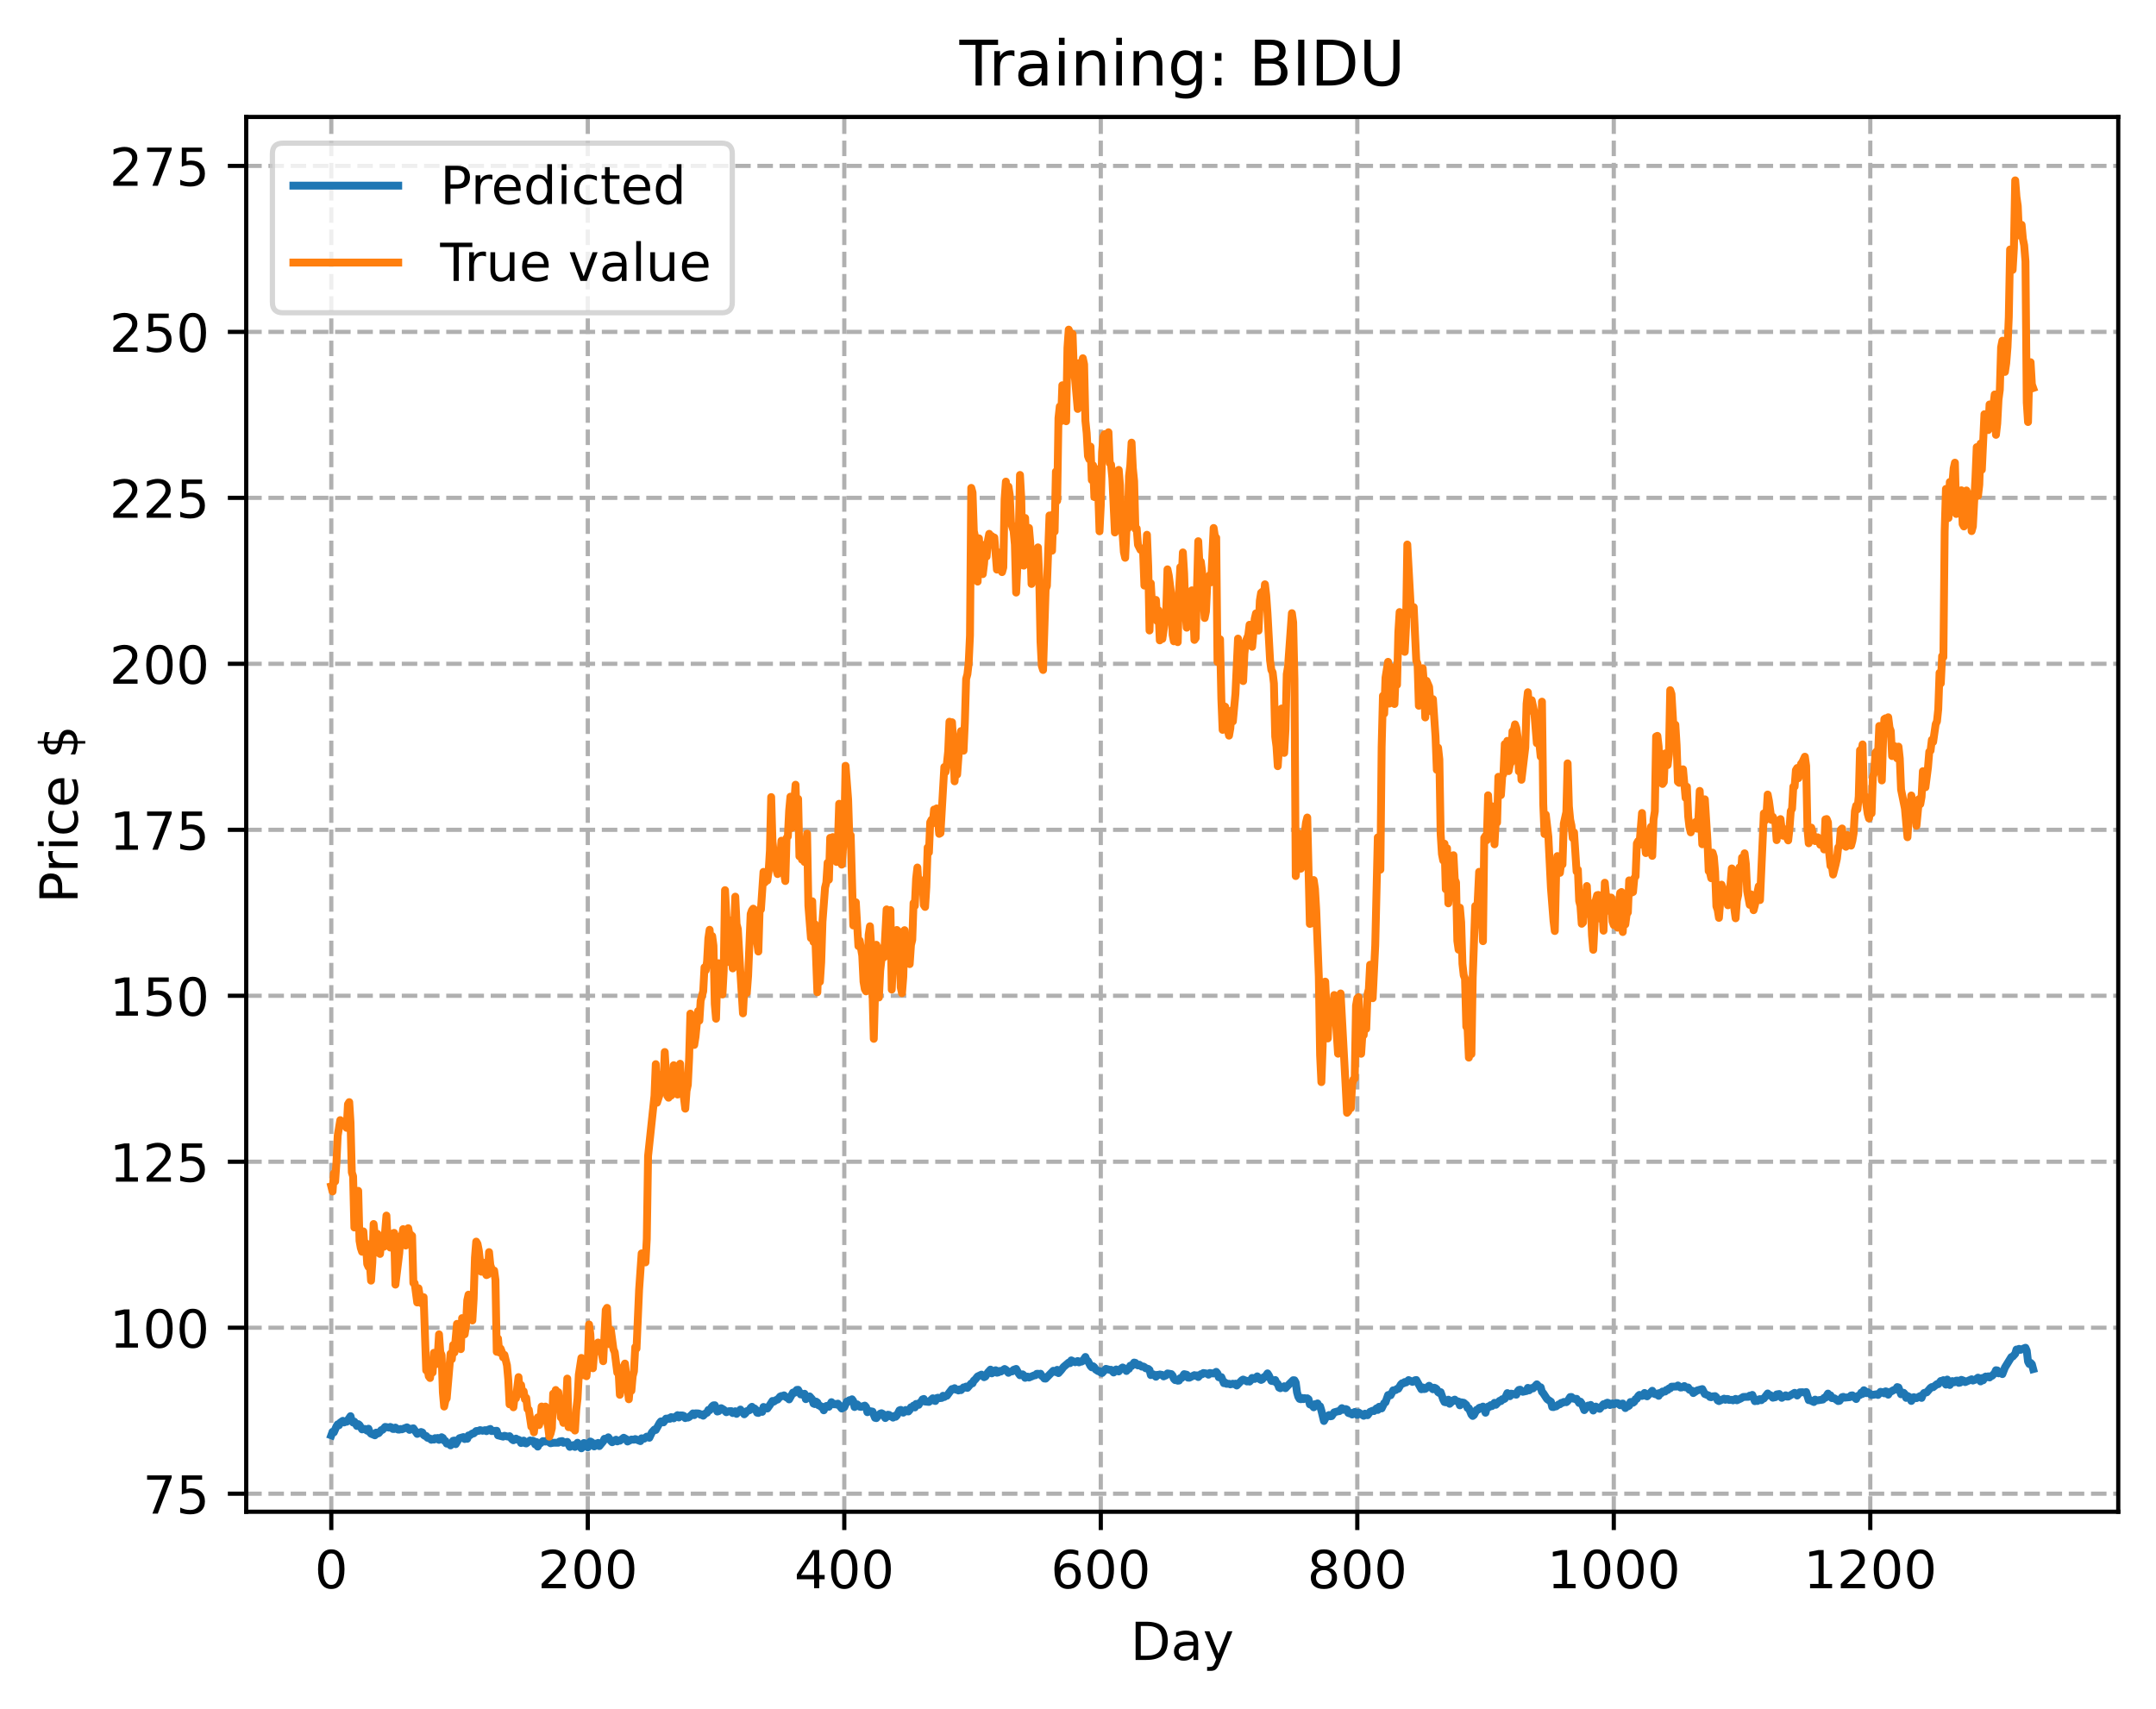 <?xml version="1.0" encoding="utf-8" standalone="no"?>
<!DOCTYPE svg PUBLIC "-//W3C//DTD SVG 1.1//EN"
  "http://www.w3.org/Graphics/SVG/1.1/DTD/svg11.dtd">
<!-- Created with matplotlib (https://matplotlib.org/) -->
<svg height="325.986pt" version="1.1" viewBox="0 0 411.286 325.986" width="411.286pt" xmlns="http://www.w3.org/2000/svg" xmlns:xlink="http://www.w3.org/1999/xlink">
 <defs>
  <style type="text/css">
*{stroke-linecap:butt;stroke-linejoin:round;}
  </style>
 </defs>
 <g id="figure_1">
  <g id="patch_1">
   <path d="M 0 325.986 
L 411.286 325.986 
L 411.286 0 
L 0 0 
z
" style="fill:#ffffff;"/>
  </g>
  <g id="axes_1">
   <g id="patch_2">
    <path d="M 46.966 288.43 
L 404.086 288.43 
L 404.086 22.318 
L 46.966 22.318 
z
" style="fill:#ffffff;"/>
   </g>
   <g id="matplotlib.axis_1">
    <g id="xtick_1">
     <g id="line2d_1">
      <path clip-path="url(#pbf22cb137c)" d="M 63.198 288.43 
L 63.198 22.318 
" style="fill:none;stroke:#b0b0b0;stroke-dasharray:2.96,1.28;stroke-dashoffset:0;stroke-width:0.8;"/>
     </g>
     <g id="line2d_2">
      <defs>
       <path d="M 0 0 
L 0 3.5 
" id="mb13adfe64f" style="stroke:#000000;stroke-width:0.8;"/>
      </defs>
      <g>
       <use style="stroke:#000000;stroke-width:0.8;" x="63.198" xlink:href="#mb13adfe64f" y="288.43"/>
      </g>
     </g>
     <g id="text_1">
      <!-- 0 -->
      <defs>
       <path d="M 31.781 66.406 
Q 24.172 66.406 20.328 58.906 
Q 16.5 51.422 16.5 36.375 
Q 16.5 21.391 20.328 13.891 
Q 24.172 6.391 31.781 6.391 
Q 39.453 6.391 43.281 13.891 
Q 47.125 21.391 47.125 36.375 
Q 47.125 51.422 43.281 58.906 
Q 39.453 66.406 31.781 66.406 
z
M 31.781 74.219 
Q 44.047 74.219 50.516 64.516 
Q 56.984 54.828 56.984 36.375 
Q 56.984 17.969 50.516 8.266 
Q 44.047 -1.422 31.781 -1.422 
Q 19.531 -1.422 13.062 8.266 
Q 6.594 17.969 6.594 36.375 
Q 6.594 54.828 13.062 64.516 
Q 19.531 74.219 31.781 74.219 
z
" id="DejaVuSans-48"/>
      </defs>
      <g transform="translate(60.017 303.029)scale(0.1 -0.1)">
       <use xlink:href="#DejaVuSans-48"/>
      </g>
     </g>
    </g>
    <g id="xtick_2">
     <g id="line2d_3">
      <path clip-path="url(#pbf22cb137c)" d="M 112.129 288.43 
L 112.129 22.318 
" style="fill:none;stroke:#b0b0b0;stroke-dasharray:2.96,1.28;stroke-dashoffset:0;stroke-width:0.8;"/>
     </g>
     <g id="line2d_4">
      <g>
       <use style="stroke:#000000;stroke-width:0.8;" x="112.129" xlink:href="#mb13adfe64f" y="288.43"/>
      </g>
     </g>
     <g id="text_2">
      <!-- 200 -->
      <defs>
       <path d="M 19.188 8.297 
L 53.609 8.297 
L 53.609 0 
L 7.328 0 
L 7.328 8.297 
Q 12.938 14.109 22.625 23.891 
Q 32.328 33.688 34.812 36.531 
Q 39.547 41.844 41.422 45.531 
Q 43.312 49.219 43.312 52.781 
Q 43.312 58.594 39.234 62.25 
Q 35.156 65.922 28.609 65.922 
Q 23.969 65.922 18.812 64.312 
Q 13.672 62.703 7.812 59.422 
L 7.812 69.391 
Q 13.766 71.781 18.938 73 
Q 24.125 74.219 28.422 74.219 
Q 39.75 74.219 46.484 68.547 
Q 53.219 62.891 53.219 53.422 
Q 53.219 48.922 51.531 44.891 
Q 49.859 40.875 45.406 35.406 
Q 44.188 33.984 37.641 27.219 
Q 31.109 20.453 19.188 8.297 
z
" id="DejaVuSans-50"/>
      </defs>
      <g transform="translate(102.585 303.029)scale(0.1 -0.1)">
       <use xlink:href="#DejaVuSans-50"/>
       <use x="63.623" xlink:href="#DejaVuSans-48"/>
       <use x="127.246" xlink:href="#DejaVuSans-48"/>
      </g>
     </g>
    </g>
    <g id="xtick_3">
     <g id="line2d_5">
      <path clip-path="url(#pbf22cb137c)" d="M 161.06 288.43 
L 161.06 22.318 
" style="fill:none;stroke:#b0b0b0;stroke-dasharray:2.96,1.28;stroke-dashoffset:0;stroke-width:0.8;"/>
     </g>
     <g id="line2d_6">
      <g>
       <use style="stroke:#000000;stroke-width:0.8;" x="161.06" xlink:href="#mb13adfe64f" y="288.43"/>
      </g>
     </g>
     <g id="text_3">
      <!-- 400 -->
      <defs>
       <path d="M 37.797 64.312 
L 12.891 25.391 
L 37.797 25.391 
z
M 35.203 72.906 
L 47.609 72.906 
L 47.609 25.391 
L 58.016 25.391 
L 58.016 17.188 
L 47.609 17.188 
L 47.609 0 
L 37.797 0 
L 37.797 17.188 
L 4.891 17.188 
L 4.891 26.703 
z
" id="DejaVuSans-52"/>
      </defs>
      <g transform="translate(151.516 303.029)scale(0.1 -0.1)">
       <use xlink:href="#DejaVuSans-52"/>
       <use x="63.623" xlink:href="#DejaVuSans-48"/>
       <use x="127.246" xlink:href="#DejaVuSans-48"/>
      </g>
     </g>
    </g>
    <g id="xtick_4">
     <g id="line2d_7">
      <path clip-path="url(#pbf22cb137c)" d="M 209.99 288.43 
L 209.99 22.318 
" style="fill:none;stroke:#b0b0b0;stroke-dasharray:2.96,1.28;stroke-dashoffset:0;stroke-width:0.8;"/>
     </g>
     <g id="line2d_8">
      <g>
       <use style="stroke:#000000;stroke-width:0.8;" x="209.99" xlink:href="#mb13adfe64f" y="288.43"/>
      </g>
     </g>
     <g id="text_4">
      <!-- 600 -->
      <defs>
       <path d="M 33.016 40.375 
Q 26.375 40.375 22.484 35.828 
Q 18.609 31.297 18.609 23.391 
Q 18.609 15.531 22.484 10.953 
Q 26.375 6.391 33.016 6.391 
Q 39.656 6.391 43.531 10.953 
Q 47.406 15.531 47.406 23.391 
Q 47.406 31.297 43.531 35.828 
Q 39.656 40.375 33.016 40.375 
z
M 52.594 71.297 
L 52.594 62.312 
Q 48.875 64.062 45.094 64.984 
Q 41.312 65.922 37.594 65.922 
Q 27.828 65.922 22.672 59.328 
Q 17.531 52.734 16.797 39.406 
Q 19.672 43.656 24.016 45.922 
Q 28.375 48.188 33.594 48.188 
Q 44.578 48.188 50.953 41.516 
Q 57.328 34.859 57.328 23.391 
Q 57.328 12.156 50.688 5.359 
Q 44.047 -1.422 33.016 -1.422 
Q 20.359 -1.422 13.672 8.266 
Q 6.984 17.969 6.984 36.375 
Q 6.984 53.656 15.188 63.938 
Q 23.391 74.219 37.203 74.219 
Q 40.922 74.219 44.703 73.484 
Q 48.484 72.75 52.594 71.297 
z
" id="DejaVuSans-54"/>
      </defs>
      <g transform="translate(200.446 303.029)scale(0.1 -0.1)">
       <use xlink:href="#DejaVuSans-54"/>
       <use x="63.623" xlink:href="#DejaVuSans-48"/>
       <use x="127.246" xlink:href="#DejaVuSans-48"/>
      </g>
     </g>
    </g>
    <g id="xtick_5">
     <g id="line2d_9">
      <path clip-path="url(#pbf22cb137c)" d="M 258.921 288.43 
L 258.921 22.318 
" style="fill:none;stroke:#b0b0b0;stroke-dasharray:2.96,1.28;stroke-dashoffset:0;stroke-width:0.8;"/>
     </g>
     <g id="line2d_10">
      <g>
       <use style="stroke:#000000;stroke-width:0.8;" x="258.921" xlink:href="#mb13adfe64f" y="288.43"/>
      </g>
     </g>
     <g id="text_5">
      <!-- 800 -->
      <defs>
       <path d="M 31.781 34.625 
Q 24.75 34.625 20.719 30.859 
Q 16.703 27.094 16.703 20.516 
Q 16.703 13.922 20.719 10.156 
Q 24.75 6.391 31.781 6.391 
Q 38.812 6.391 42.859 10.172 
Q 46.922 13.969 46.922 20.516 
Q 46.922 27.094 42.891 30.859 
Q 38.875 34.625 31.781 34.625 
z
M 21.922 38.812 
Q 15.578 40.375 12.031 44.719 
Q 8.5 49.078 8.5 55.328 
Q 8.5 64.062 14.719 69.141 
Q 20.953 74.219 31.781 74.219 
Q 42.672 74.219 48.875 69.141 
Q 55.078 64.062 55.078 55.328 
Q 55.078 49.078 51.531 44.719 
Q 48 40.375 41.703 38.812 
Q 48.828 37.156 52.797 32.312 
Q 56.781 27.484 56.781 20.516 
Q 56.781 9.906 50.312 4.234 
Q 43.844 -1.422 31.781 -1.422 
Q 19.734 -1.422 13.25 4.234 
Q 6.781 9.906 6.781 20.516 
Q 6.781 27.484 10.781 32.312 
Q 14.797 37.156 21.922 38.812 
z
M 18.312 54.391 
Q 18.312 48.734 21.844 45.562 
Q 25.391 42.391 31.781 42.391 
Q 38.141 42.391 41.719 45.562 
Q 45.312 48.734 45.312 54.391 
Q 45.312 60.062 41.719 63.234 
Q 38.141 66.406 31.781 66.406 
Q 25.391 66.406 21.844 63.234 
Q 18.312 60.062 18.312 54.391 
z
" id="DejaVuSans-56"/>
      </defs>
      <g transform="translate(249.377 303.029)scale(0.1 -0.1)">
       <use xlink:href="#DejaVuSans-56"/>
       <use x="63.623" xlink:href="#DejaVuSans-48"/>
       <use x="127.246" xlink:href="#DejaVuSans-48"/>
      </g>
     </g>
    </g>
    <g id="xtick_6">
     <g id="line2d_11">
      <path clip-path="url(#pbf22cb137c)" d="M 307.851 288.43 
L 307.851 22.318 
" style="fill:none;stroke:#b0b0b0;stroke-dasharray:2.96,1.28;stroke-dashoffset:0;stroke-width:0.8;"/>
     </g>
     <g id="line2d_12">
      <g>
       <use style="stroke:#000000;stroke-width:0.8;" x="307.851" xlink:href="#mb13adfe64f" y="288.43"/>
      </g>
     </g>
     <g id="text_6">
      <!-- 1000 -->
      <defs>
       <path d="M 12.406 8.297 
L 28.516 8.297 
L 28.516 63.922 
L 10.984 60.406 
L 10.984 69.391 
L 28.422 72.906 
L 38.281 72.906 
L 38.281 8.297 
L 54.391 8.297 
L 54.391 0 
L 12.406 0 
z
" id="DejaVuSans-49"/>
      </defs>
      <g transform="translate(295.126 303.029)scale(0.1 -0.1)">
       <use xlink:href="#DejaVuSans-49"/>
       <use x="63.623" xlink:href="#DejaVuSans-48"/>
       <use x="127.246" xlink:href="#DejaVuSans-48"/>
       <use x="190.869" xlink:href="#DejaVuSans-48"/>
      </g>
     </g>
    </g>
    <g id="xtick_7">
     <g id="line2d_13">
      <path clip-path="url(#pbf22cb137c)" d="M 356.782 288.43 
L 356.782 22.318 
" style="fill:none;stroke:#b0b0b0;stroke-dasharray:2.96,1.28;stroke-dashoffset:0;stroke-width:0.8;"/>
     </g>
     <g id="line2d_14">
      <g>
       <use style="stroke:#000000;stroke-width:0.8;" x="356.782" xlink:href="#mb13adfe64f" y="288.43"/>
      </g>
     </g>
     <g id="text_7">
      <!-- 1200 -->
      <g transform="translate(344.057 303.029)scale(0.1 -0.1)">
       <use xlink:href="#DejaVuSans-49"/>
       <use x="63.623" xlink:href="#DejaVuSans-50"/>
       <use x="127.246" xlink:href="#DejaVuSans-48"/>
       <use x="190.869" xlink:href="#DejaVuSans-48"/>
      </g>
     </g>
    </g>
    <g id="text_8">
     <!-- Day -->
     <defs>
      <path d="M 19.672 64.797 
L 19.672 8.109 
L 31.594 8.109 
Q 46.688 8.109 53.688 14.938 
Q 60.688 21.781 60.688 36.531 
Q 60.688 51.172 53.688 57.984 
Q 46.688 64.797 31.594 64.797 
z
M 9.812 72.906 
L 30.078 72.906 
Q 51.266 72.906 61.172 64.094 
Q 71.094 55.281 71.094 36.531 
Q 71.094 17.672 61.125 8.828 
Q 51.172 0 30.078 0 
L 9.812 0 
z
" id="DejaVuSans-68"/>
      <path d="M 34.281 27.484 
Q 23.391 27.484 19.188 25 
Q 14.984 22.516 14.984 16.5 
Q 14.984 11.719 18.141 8.906 
Q 21.297 6.109 26.703 6.109 
Q 34.188 6.109 38.703 11.406 
Q 43.219 16.703 43.219 25.484 
L 43.219 27.484 
z
M 52.203 31.203 
L 52.203 0 
L 43.219 0 
L 43.219 8.297 
Q 40.141 3.328 35.547 0.953 
Q 30.953 -1.422 24.312 -1.422 
Q 15.922 -1.422 10.953 3.297 
Q 6 8.016 6 15.922 
Q 6 25.141 12.172 29.828 
Q 18.359 34.516 30.609 34.516 
L 43.219 34.516 
L 43.219 35.406 
Q 43.219 41.609 39.141 45 
Q 35.062 48.391 27.688 48.391 
Q 23 48.391 18.547 47.266 
Q 14.109 46.141 10.016 43.891 
L 10.016 52.203 
Q 14.938 54.109 19.578 55.047 
Q 24.219 56 28.609 56 
Q 40.484 56 46.344 49.844 
Q 52.203 43.703 52.203 31.203 
z
" id="DejaVuSans-97"/>
      <path d="M 32.172 -5.078 
Q 28.375 -14.844 24.75 -17.812 
Q 21.141 -20.797 15.094 -20.797 
L 7.906 -20.797 
L 7.906 -13.281 
L 13.188 -13.281 
Q 16.891 -13.281 18.938 -11.516 
Q 21 -9.766 23.484 -3.219 
L 25.094 0.875 
L 2.984 54.688 
L 12.5 54.688 
L 29.594 11.922 
L 46.688 54.688 
L 56.203 54.688 
z
" id="DejaVuSans-121"/>
     </defs>
     <g transform="translate(215.652 316.707)scale(0.1 -0.1)">
      <use xlink:href="#DejaVuSans-68"/>
      <use x="77.002" xlink:href="#DejaVuSans-97"/>
      <use x="138.281" xlink:href="#DejaVuSans-121"/>
     </g>
    </g>
   </g>
   <g id="matplotlib.axis_2">
    <g id="ytick_1">
     <g id="line2d_15">
      <path clip-path="url(#pbf22cb137c)" d="M 46.966 284.986 
L 404.086 284.986 
" style="fill:none;stroke:#b0b0b0;stroke-dasharray:2.96,1.28;stroke-dashoffset:0;stroke-width:0.8;"/>
     </g>
     <g id="line2d_16">
      <defs>
       <path d="M 0 0 
L -3.5 0 
" id="mc12104da5a" style="stroke:#000000;stroke-width:0.8;"/>
      </defs>
      <g>
       <use style="stroke:#000000;stroke-width:0.8;" x="46.966" xlink:href="#mc12104da5a" y="284.986"/>
      </g>
     </g>
     <g id="text_9">
      <!-- 75 -->
      <defs>
       <path d="M 8.203 72.906 
L 55.078 72.906 
L 55.078 68.703 
L 28.609 0 
L 18.312 0 
L 43.219 64.594 
L 8.203 64.594 
z
" id="DejaVuSans-55"/>
       <path d="M 10.797 72.906 
L 49.516 72.906 
L 49.516 64.594 
L 19.828 64.594 
L 19.828 46.734 
Q 21.969 47.469 24.109 47.828 
Q 26.266 48.188 28.422 48.188 
Q 40.625 48.188 47.75 41.5 
Q 54.891 34.812 54.891 23.391 
Q 54.891 11.625 47.562 5.094 
Q 40.234 -1.422 26.906 -1.422 
Q 22.312 -1.422 17.547 -0.641 
Q 12.797 0.141 7.719 1.703 
L 7.719 11.625 
Q 12.109 9.234 16.797 8.062 
Q 21.484 6.891 26.703 6.891 
Q 35.156 6.891 40.078 11.328 
Q 45.016 15.766 45.016 23.391 
Q 45.016 31 40.078 35.438 
Q 35.156 39.891 26.703 39.891 
Q 22.75 39.891 18.812 39.016 
Q 14.891 38.141 10.797 36.281 
z
" id="DejaVuSans-53"/>
      </defs>
      <g transform="translate(27.241 288.785)scale(0.1 -0.1)">
       <use xlink:href="#DejaVuSans-55"/>
       <use x="63.623" xlink:href="#DejaVuSans-53"/>
      </g>
     </g>
    </g>
    <g id="ytick_2">
     <g id="line2d_17">
      <path clip-path="url(#pbf22cb137c)" d="M 46.966 253.319 
L 404.086 253.319 
" style="fill:none;stroke:#b0b0b0;stroke-dasharray:2.96,1.28;stroke-dashoffset:0;stroke-width:0.8;"/>
     </g>
     <g id="line2d_18">
      <g>
       <use style="stroke:#000000;stroke-width:0.8;" x="46.966" xlink:href="#mc12104da5a" y="253.319"/>
      </g>
     </g>
     <g id="text_10">
      <!-- 100 -->
      <g transform="translate(20.878 257.119)scale(0.1 -0.1)">
       <use xlink:href="#DejaVuSans-49"/>
       <use x="63.623" xlink:href="#DejaVuSans-48"/>
       <use x="127.246" xlink:href="#DejaVuSans-48"/>
      </g>
     </g>
    </g>
    <g id="ytick_3">
     <g id="line2d_19">
      <path clip-path="url(#pbf22cb137c)" d="M 46.966 221.653 
L 404.086 221.653 
" style="fill:none;stroke:#b0b0b0;stroke-dasharray:2.96,1.28;stroke-dashoffset:0;stroke-width:0.8;"/>
     </g>
     <g id="line2d_20">
      <g>
       <use style="stroke:#000000;stroke-width:0.8;" x="46.966" xlink:href="#mc12104da5a" y="221.653"/>
      </g>
     </g>
     <g id="text_11">
      <!-- 125 -->
      <g transform="translate(20.878 225.452)scale(0.1 -0.1)">
       <use xlink:href="#DejaVuSans-49"/>
       <use x="63.623" xlink:href="#DejaVuSans-50"/>
       <use x="127.246" xlink:href="#DejaVuSans-53"/>
      </g>
     </g>
    </g>
    <g id="ytick_4">
     <g id="line2d_21">
      <path clip-path="url(#pbf22cb137c)" d="M 46.966 189.986 
L 404.086 189.986 
" style="fill:none;stroke:#b0b0b0;stroke-dasharray:2.96,1.28;stroke-dashoffset:0;stroke-width:0.8;"/>
     </g>
     <g id="line2d_22">
      <g>
       <use style="stroke:#000000;stroke-width:0.8;" x="46.966" xlink:href="#mc12104da5a" y="189.986"/>
      </g>
     </g>
     <g id="text_12">
      <!-- 150 -->
      <g transform="translate(20.878 193.785)scale(0.1 -0.1)">
       <use xlink:href="#DejaVuSans-49"/>
       <use x="63.623" xlink:href="#DejaVuSans-53"/>
       <use x="127.246" xlink:href="#DejaVuSans-48"/>
      </g>
     </g>
    </g>
    <g id="ytick_5">
     <g id="line2d_23">
      <path clip-path="url(#pbf22cb137c)" d="M 46.966 158.319 
L 404.086 158.319 
" style="fill:none;stroke:#b0b0b0;stroke-dasharray:2.96,1.28;stroke-dashoffset:0;stroke-width:0.8;"/>
     </g>
     <g id="line2d_24">
      <g>
       <use style="stroke:#000000;stroke-width:0.8;" x="46.966" xlink:href="#mc12104da5a" y="158.319"/>
      </g>
     </g>
     <g id="text_13">
      <!-- 175 -->
      <g transform="translate(20.878 162.119)scale(0.1 -0.1)">
       <use xlink:href="#DejaVuSans-49"/>
       <use x="63.623" xlink:href="#DejaVuSans-55"/>
       <use x="127.246" xlink:href="#DejaVuSans-53"/>
      </g>
     </g>
    </g>
    <g id="ytick_6">
     <g id="line2d_25">
      <path clip-path="url(#pbf22cb137c)" d="M 46.966 126.653 
L 404.086 126.653 
" style="fill:none;stroke:#b0b0b0;stroke-dasharray:2.96,1.28;stroke-dashoffset:0;stroke-width:0.8;"/>
     </g>
     <g id="line2d_26">
      <g>
       <use style="stroke:#000000;stroke-width:0.8;" x="46.966" xlink:href="#mc12104da5a" y="126.653"/>
      </g>
     </g>
     <g id="text_14">
      <!-- 200 -->
      <g transform="translate(20.878 130.452)scale(0.1 -0.1)">
       <use xlink:href="#DejaVuSans-50"/>
       <use x="63.623" xlink:href="#DejaVuSans-48"/>
       <use x="127.246" xlink:href="#DejaVuSans-48"/>
      </g>
     </g>
    </g>
    <g id="ytick_7">
     <g id="line2d_27">
      <path clip-path="url(#pbf22cb137c)" d="M 46.966 94.986 
L 404.086 94.986 
" style="fill:none;stroke:#b0b0b0;stroke-dasharray:2.96,1.28;stroke-dashoffset:0;stroke-width:0.8;"/>
     </g>
     <g id="line2d_28">
      <g>
       <use style="stroke:#000000;stroke-width:0.8;" x="46.966" xlink:href="#mc12104da5a" y="94.986"/>
      </g>
     </g>
     <g id="text_15">
      <!-- 225 -->
      <g transform="translate(20.878 98.785)scale(0.1 -0.1)">
       <use xlink:href="#DejaVuSans-50"/>
       <use x="63.623" xlink:href="#DejaVuSans-50"/>
       <use x="127.246" xlink:href="#DejaVuSans-53"/>
      </g>
     </g>
    </g>
    <g id="ytick_8">
     <g id="line2d_29">
      <path clip-path="url(#pbf22cb137c)" d="M 46.966 63.319 
L 404.086 63.319 
" style="fill:none;stroke:#b0b0b0;stroke-dasharray:2.96,1.28;stroke-dashoffset:0;stroke-width:0.8;"/>
     </g>
     <g id="line2d_30">
      <g>
       <use style="stroke:#000000;stroke-width:0.8;" x="46.966" xlink:href="#mc12104da5a" y="63.319"/>
      </g>
     </g>
     <g id="text_16">
      <!-- 250 -->
      <g transform="translate(20.878 67.119)scale(0.1 -0.1)">
       <use xlink:href="#DejaVuSans-50"/>
       <use x="63.623" xlink:href="#DejaVuSans-53"/>
       <use x="127.246" xlink:href="#DejaVuSans-48"/>
      </g>
     </g>
    </g>
    <g id="ytick_9">
     <g id="line2d_31">
      <path clip-path="url(#pbf22cb137c)" d="M 46.966 31.653 
L 404.086 31.653 
" style="fill:none;stroke:#b0b0b0;stroke-dasharray:2.96,1.28;stroke-dashoffset:0;stroke-width:0.8;"/>
     </g>
     <g id="line2d_32">
      <g>
       <use style="stroke:#000000;stroke-width:0.8;" x="46.966" xlink:href="#mc12104da5a" y="31.653"/>
      </g>
     </g>
     <g id="text_17">
      <!-- 275 -->
      <g transform="translate(20.878 35.452)scale(0.1 -0.1)">
       <use xlink:href="#DejaVuSans-50"/>
       <use x="63.623" xlink:href="#DejaVuSans-55"/>
       <use x="127.246" xlink:href="#DejaVuSans-53"/>
      </g>
     </g>
    </g>
    <g id="text_18">
     <!-- Price $ -->
     <defs>
      <path d="M 19.672 64.797 
L 19.672 37.406 
L 32.078 37.406 
Q 38.969 37.406 42.719 40.969 
Q 46.484 44.531 46.484 51.125 
Q 46.484 57.672 42.719 61.234 
Q 38.969 64.797 32.078 64.797 
z
M 9.812 72.906 
L 32.078 72.906 
Q 44.344 72.906 50.609 67.359 
Q 56.891 61.812 56.891 51.125 
Q 56.891 40.328 50.609 34.812 
Q 44.344 29.297 32.078 29.297 
L 19.672 29.297 
L 19.672 0 
L 9.812 0 
z
" id="DejaVuSans-80"/>
      <path d="M 41.109 46.297 
Q 39.594 47.172 37.812 47.578 
Q 36.031 48 33.891 48 
Q 26.266 48 22.188 43.047 
Q 18.109 38.094 18.109 28.812 
L 18.109 0 
L 9.078 0 
L 9.078 54.688 
L 18.109 54.688 
L 18.109 46.188 
Q 20.953 51.172 25.484 53.578 
Q 30.031 56 36.531 56 
Q 37.453 56 38.578 55.875 
Q 39.703 55.766 41.062 55.516 
z
" id="DejaVuSans-114"/>
      <path d="M 9.422 54.688 
L 18.406 54.688 
L 18.406 0 
L 9.422 0 
z
M 9.422 75.984 
L 18.406 75.984 
L 18.406 64.594 
L 9.422 64.594 
z
" id="DejaVuSans-105"/>
      <path d="M 48.781 52.594 
L 48.781 44.188 
Q 44.969 46.297 41.141 47.344 
Q 37.312 48.391 33.406 48.391 
Q 24.656 48.391 19.812 42.844 
Q 14.984 37.312 14.984 27.297 
Q 14.984 17.281 19.812 11.734 
Q 24.656 6.203 33.406 6.203 
Q 37.312 6.203 41.141 7.25 
Q 44.969 8.297 48.781 10.406 
L 48.781 2.094 
Q 45.016 0.344 40.984 -0.531 
Q 36.969 -1.422 32.422 -1.422 
Q 20.062 -1.422 12.781 6.344 
Q 5.516 14.109 5.516 27.297 
Q 5.516 40.672 12.859 48.328 
Q 20.219 56 33.016 56 
Q 37.156 56 41.109 55.141 
Q 45.062 54.297 48.781 52.594 
z
" id="DejaVuSans-99"/>
      <path d="M 56.203 29.594 
L 56.203 25.203 
L 14.891 25.203 
Q 15.484 15.922 20.484 11.062 
Q 25.484 6.203 34.422 6.203 
Q 39.594 6.203 44.453 7.469 
Q 49.312 8.734 54.109 11.281 
L 54.109 2.781 
Q 49.266 0.734 44.188 -0.344 
Q 39.109 -1.422 33.891 -1.422 
Q 20.797 -1.422 13.156 6.188 
Q 5.516 13.812 5.516 26.812 
Q 5.516 40.234 12.766 48.109 
Q 20.016 56 32.328 56 
Q 43.359 56 49.781 48.891 
Q 56.203 41.797 56.203 29.594 
z
M 47.219 32.234 
Q 47.125 39.594 43.094 43.984 
Q 39.062 48.391 32.422 48.391 
Q 24.906 48.391 20.391 44.141 
Q 15.875 39.891 15.188 32.172 
z
" id="DejaVuSans-101"/>
      <path id="DejaVuSans-32"/>
      <path d="M 33.797 -14.703 
L 28.906 -14.703 
L 28.859 0 
Q 23.734 0.094 18.609 1.188 
Q 13.484 2.297 8.297 4.5 
L 8.297 13.281 
Q 13.281 10.156 18.375 8.562 
Q 23.484 6.984 28.906 6.938 
L 28.906 29.203 
Q 18.109 30.953 13.203 35.156 
Q 8.297 39.359 8.297 46.688 
Q 8.297 54.641 13.625 59.219 
Q 18.953 63.812 28.906 64.5 
L 28.906 75.984 
L 33.797 75.984 
L 33.797 64.656 
Q 38.328 64.453 42.578 63.688 
Q 46.828 62.938 50.875 61.625 
L 50.875 53.078 
Q 46.828 55.125 42.547 56.25 
Q 38.281 57.375 33.797 57.562 
L 33.797 36.719 
Q 44.875 35.016 50.094 30.609 
Q 55.328 26.219 55.328 18.609 
Q 55.328 10.359 49.781 5.594 
Q 44.234 0.828 33.797 0.094 
z
M 28.906 37.594 
L 28.906 57.625 
Q 23.25 56.984 20.266 54.391 
Q 17.281 51.812 17.281 47.516 
Q 17.281 43.312 20.031 40.969 
Q 22.797 38.625 28.906 37.594 
z
M 33.797 28.219 
L 33.797 7.078 
Q 39.984 7.906 43.141 10.594 
Q 46.297 13.281 46.297 17.672 
Q 46.297 21.969 43.281 24.5 
Q 40.281 27.047 33.797 28.219 
z
" id="DejaVuSans-36"/>
     </defs>
     <g transform="translate(14.798 172.342)rotate(-90)scale(0.1 -0.1)">
      <use xlink:href="#DejaVuSans-80"/>
      <use x="58.553" xlink:href="#DejaVuSans-114"/>
      <use x="99.666" xlink:href="#DejaVuSans-105"/>
      <use x="127.449" xlink:href="#DejaVuSans-99"/>
      <use x="182.43" xlink:href="#DejaVuSans-101"/>
      <use x="243.953" xlink:href="#DejaVuSans-32"/>
      <use x="275.74" xlink:href="#DejaVuSans-36"/>
     </g>
    </g>
   </g>
   <g id="line2d_33">
    <path clip-path="url(#pbf22cb137c)" d="M 63.198 273.85 
L 63.443 273.176 
L 63.688 273.292 
L 64.177 272.154 
L 64.422 271.758 
L 64.666 271.938 
L 64.911 271.422 
L 65.4 271.083 
L 65.645 271.396 
L 65.89 271.205 
L 66.134 271.259 
L 66.868 270.198 
L 67.113 271.139 
L 67.357 271.412 
L 67.602 271.244 
L 68.091 272.071 
L 68.336 271.714 
L 68.581 271.892 
L 69.07 272.717 
L 69.559 272.625 
L 70.049 272.971 
L 70.293 272.588 
L 70.538 273.263 
L 70.783 273.544 
L 71.517 273.849 
L 71.761 273.331 
L 72.006 273.527 
L 72.251 273.432 
L 72.74 272.846 
L 72.984 272.792 
L 73.474 272.245 
L 73.963 272.33 
L 74.208 272.385 
L 74.452 272.252 
L 74.697 272.353 
L 74.942 272.634 
L 75.186 272.643 
L 75.431 272.375 
L 75.92 272.75 
L 76.165 272.768 
L 76.41 272.645 
L 76.654 272.71 
L 77.633 272.328 
L 77.878 272.495 
L 78.122 272.815 
L 78.611 272.564 
L 78.856 272.517 
L 79.59 273.581 
L 80.324 273.216 
L 80.569 273.309 
L 80.813 273.785 
L 81.058 273.96 
L 81.303 273.984 
L 81.547 274.32 
L 82.037 274.467 
L 82.281 274.701 
L 82.526 274.551 
L 82.771 274.666 
L 83.015 274.39 
L 83.26 274.568 
L 83.505 274.355 
L 83.749 274.717 
L 84.239 274.212 
L 84.483 274.358 
L 84.728 274.862 
L 84.972 274.921 
L 85.217 275.431 
L 85.706 275.463 
L 85.951 275.774 
L 86.44 274.892 
L 86.685 274.846 
L 86.93 275.542 
L 87.419 274.71 
L 87.664 274.397 
L 88.398 274.185 
L 88.642 274.56 
L 88.887 274.446 
L 89.132 274.514 
L 89.376 273.871 
L 89.621 273.857 
L 90.11 273.505 
L 90.355 273.488 
L 90.844 273.033 
L 91.333 272.995 
L 91.578 272.861 
L 92.067 272.981 
L 92.557 272.865 
L 92.801 273.057 
L 93.046 272.816 
L 93.535 272.639 
L 93.78 273.039 
L 94.759 272.981 
L 95.003 273.858 
L 95.982 274.102 
L 96.227 273.936 
L 96.716 274.057 
L 96.96 274.095 
L 97.205 274.017 
L 97.694 274.634 
L 97.939 274.796 
L 98.428 274.477 
L 98.673 274.668 
L 98.918 274.696 
L 99.162 274.842 
L 99.407 275.325 
L 99.896 274.858 
L 100.141 275.338 
L 100.386 275.398 
L 101.12 274.835 
L 101.364 274.938 
L 101.609 274.876 
L 101.854 274.984 
L 102.098 275.59 
L 102.343 275.135 
L 102.587 276.005 
L 102.832 275.442 
L 103.077 275.381 
L 103.566 274.957 
L 104.055 275.045 
L 104.3 274.853 
L 105.034 275.364 
L 105.523 275.267 
L 106.502 275.263 
L 106.747 275.03 
L 107.236 274.948 
L 107.481 275.275 
L 108.215 275.106 
L 108.704 276.057 
L 109.438 275.702 
L 109.682 276.065 
L 109.927 275.82 
L 110.172 275.268 
L 110.906 276.334 
L 111.395 275.313 
L 111.64 275.535 
L 111.884 275.43 
L 112.129 276.153 
L 112.618 275.035 
L 112.863 275.165 
L 113.352 275.967 
L 113.597 275.43 
L 113.842 275.473 
L 114.086 275.303 
L 114.331 275.906 
L 115.065 275.013 
L 115.309 274.512 
L 115.799 274.534 
L 116.043 274.229 
L 116.533 274.924 
L 116.777 275.169 
L 117.511 274.689 
L 117.756 275.01 
L 118.001 274.845 
L 118.245 274.881 
L 118.979 274.312 
L 119.469 274.589 
L 119.713 275.033 
L 120.447 274.657 
L 120.936 274.687 
L 121.181 274.563 
L 122.16 274.957 
L 122.404 274.418 
L 122.894 274.49 
L 123.383 274.097 
L 123.872 274.318 
L 124.362 273.284 
L 124.851 272.744 
L 125.096 272.83 
L 125.83 271.504 
L 126.074 271.199 
L 126.319 271.183 
L 126.563 271.384 
L 127.053 270.663 
L 127.297 270.76 
L 127.542 270.597 
L 127.787 270.698 
L 128.031 270.38 
L 128.276 270.42 
L 128.521 270.612 
L 129.255 270.006 
L 129.499 270.446 
L 129.744 270.052 
L 130.233 270.065 
L 130.478 270.167 
L 130.723 270.566 
L 130.967 270.448 
L 131.212 270.477 
L 131.457 270.362 
L 131.946 269.937 
L 132.191 269.668 
L 132.435 269.999 
L 132.68 269.663 
L 133.169 269.676 
L 133.414 269.729 
L 133.658 269.931 
L 133.903 269.859 
L 134.148 270.108 
L 134.637 269.624 
L 134.882 269.553 
L 135.126 269.007 
L 135.371 269.078 
L 135.86 268.319 
L 136.105 268.132 
L 136.35 268.111 
L 136.839 269.312 
L 137.084 269.238 
L 137.573 268.671 
L 138.062 268.962 
L 138.551 269.445 
L 139.041 269.245 
L 139.53 269.24 
L 139.775 269.603 
L 140.264 269.259 
L 140.509 269.754 
L 141.243 268.935 
L 141.487 269.293 
L 141.732 269.453 
L 141.977 269.841 
L 142.221 269.622 
L 142.466 269.231 
L 142.955 269.074 
L 143.2 268.608 
L 143.445 268.41 
L 143.689 268.845 
L 143.934 268.716 
L 144.178 268.944 
L 144.423 269.533 
L 144.668 269.584 
L 144.912 269.234 
L 145.157 269.18 
L 145.402 269.378 
L 145.646 268.439 
L 146.38 268.739 
L 146.87 268.055 
L 147.359 267.295 
L 147.604 267.427 
L 148.093 267.085 
L 148.338 267.03 
L 148.827 266.457 
L 149.072 266.349 
L 149.316 266.387 
L 149.561 266.226 
L 150.05 266.632 
L 150.295 266.742 
L 150.539 266.997 
L 151.273 265.692 
L 151.518 265.758 
L 152.007 265.183 
L 152.252 265.161 
L 152.741 266.049 
L 152.986 265.934 
L 153.231 266.172 
L 153.475 265.921 
L 153.72 266.949 
L 154.209 266.604 
L 154.454 266.428 
L 154.943 266.982 
L 155.188 267.792 
L 155.433 267.89 
L 155.677 267.415 
L 155.922 267.587 
L 156.166 268.134 
L 156.411 268.19 
L 156.656 268.44 
L 156.9 268.413 
L 157.145 269.077 
L 157.39 268.515 
L 157.634 268.257 
L 157.879 268.223 
L 158.124 268.404 
L 158.613 267.524 
L 158.858 267.89 
L 159.102 267.935 
L 159.347 267.86 
L 159.592 267.987 
L 159.836 267.806 
L 160.57 268.739 
L 161.06 268.478 
L 161.549 267.404 
L 161.794 267.432 
L 162.038 267.148 
L 162.283 267.332 
L 162.527 266.974 
L 162.772 267.314 
L 163.017 268.451 
L 163.506 267.94 
L 163.995 268.389 
L 164.24 268.428 
L 164.974 268.183 
L 165.219 268.463 
L 165.463 269.439 
L 165.708 269.195 
L 166.442 269.324 
L 166.931 270.515 
L 167.176 270.567 
L 167.665 269.972 
L 167.91 269.721 
L 168.154 269.635 
L 168.399 269.756 
L 168.888 270.556 
L 169.133 270.336 
L 169.378 269.913 
L 169.622 269.96 
L 169.867 270.22 
L 170.112 270.253 
L 170.356 270.476 
L 170.601 270.15 
L 170.846 270.312 
L 171.09 270.064 
L 171.58 269.089 
L 171.824 268.999 
L 172.069 269.112 
L 172.314 269.529 
L 172.803 269.009 
L 173.048 269.27 
L 173.292 269.301 
L 173.537 269.015 
L 173.782 268.488 
L 174.026 268.523 
L 174.271 268.18 
L 174.515 268.533 
L 174.76 267.861 
L 175.005 268.038 
L 175.249 268.043 
L 175.494 267.608 
L 175.739 267.445 
L 175.983 266.998 
L 176.228 266.912 
L 176.473 267.407 
L 177.207 267.479 
L 177.941 266.785 
L 178.185 267.221 
L 178.43 267.304 
L 178.675 266.755 
L 178.919 266.674 
L 179.164 266.768 
L 179.653 266.715 
L 179.898 266.305 
L 180.142 266.54 
L 180.387 266.332 
L 180.632 266.306 
L 181.121 265.645 
L 181.61 265.022 
L 181.855 265.041 
L 182.1 264.859 
L 182.344 265.138 
L 182.589 265.13 
L 182.834 265.296 
L 183.078 265.083 
L 183.323 265.226 
L 183.812 264.703 
L 184.057 264.765 
L 184.302 264.546 
L 184.546 264.802 
L 185.28 263.947 
L 185.525 263.936 
L 185.77 263.413 
L 186.014 263.219 
L 186.503 262.616 
L 187.237 262.267 
L 187.727 262.76 
L 187.971 262.637 
L 188.461 261.856 
L 188.95 261.314 
L 189.195 262.028 
L 189.684 261.739 
L 189.929 261.432 
L 190.173 261.905 
L 190.418 261.857 
L 190.663 261.568 
L 190.907 261.69 
L 191.641 261.198 
L 191.886 261.341 
L 192.375 261.927 
L 192.62 261.725 
L 193.109 261.643 
L 193.354 261.359 
L 193.843 261.18 
L 194.332 262.062 
L 194.577 262.39 
L 195.066 262.214 
L 195.311 262.409 
L 195.556 262.885 
L 196.045 262.657 
L 196.29 262.827 
L 197.268 262.416 
L 197.513 262.39 
L 197.758 262.122 
L 198.002 262.1 
L 198.247 262.204 
L 198.491 262.098 
L 198.736 262.517 
L 198.981 262.686 
L 199.225 263.013 
L 199.47 263.031 
L 200.938 261.533 
L 201.427 261.788 
L 201.672 261.358 
L 201.917 261.979 
L 202.406 261.438 
L 202.895 260.8 
L 203.874 259.97 
L 204.118 260.089 
L 204.363 259.553 
L 205.097 259.906 
L 205.586 259.678 
L 205.831 259.937 
L 206.076 259.743 
L 206.32 259.789 
L 206.565 259.647 
L 207.054 258.901 
L 207.299 259.537 
L 207.544 259.684 
L 208.033 260.625 
L 208.278 260.876 
L 208.522 260.674 
L 208.767 260.88 
L 209.012 261.291 
L 209.501 261.612 
L 209.746 261.594 
L 209.99 261.875 
L 210.235 261.963 
L 210.969 261.168 
L 211.703 261.366 
L 211.947 261.353 
L 212.437 261.866 
L 212.926 261.287 
L 213.415 261.662 
L 213.905 261.081 
L 214.149 260.908 
L 214.639 261.154 
L 214.883 261.576 
L 215.128 261.216 
L 215.373 261.168 
L 215.617 260.564 
L 215.862 260.635 
L 216.351 259.965 
L 216.596 260.028 
L 216.84 260.389 
L 217.085 260.515 
L 217.33 260.369 
L 217.819 260.748 
L 218.064 260.709 
L 218.308 260.818 
L 218.553 261.057 
L 219.042 261.18 
L 219.287 261.386 
L 219.532 262.358 
L 219.776 262.2 
L 220.021 262.217 
L 220.51 262.675 
L 220.755 262.316 
L 221 262.34 
L 221.244 262.239 
L 221.734 262.334 
L 221.978 262.606 
L 222.467 262.387 
L 222.712 262.042 
L 223.446 262.17 
L 223.691 262.461 
L 223.935 263.076 
L 224.18 263.319 
L 224.425 263.275 
L 224.669 263.43 
L 224.914 263.403 
L 225.159 262.931 
L 225.403 262.93 
L 225.893 262.179 
L 226.382 262.289 
L 226.627 262.849 
L 226.871 262.866 
L 227.85 262.368 
L 228.094 262.509 
L 228.339 262.414 
L 228.584 262.731 
L 229.073 262.188 
L 229.318 262.198 
L 229.562 261.965 
L 230.296 262.085 
L 230.541 262.282 
L 230.786 261.958 
L 231.275 262.036 
L 231.52 262.044 
L 232.009 261.741 
L 232.254 262.034 
L 232.498 262.776 
L 232.988 262.741 
L 233.477 263.906 
L 233.722 263.786 
L 233.966 264.021 
L 234.455 264.014 
L 234.7 264.128 
L 235.189 264 
L 235.434 264.098 
L 235.679 263.996 
L 235.923 264.347 
L 236.902 263.344 
L 237.147 263.209 
L 237.636 263.415 
L 237.881 263.574 
L 238.125 263.453 
L 238.37 263.599 
L 238.615 263.334 
L 238.859 262.9 
L 239.104 262.933 
L 239.349 263.095 
L 239.838 262.601 
L 240.327 263.149 
L 240.572 263.284 
L 240.816 263.16 
L 241.061 262.77 
L 241.306 262.735 
L 241.795 262.032 
L 242.04 262.399 
L 242.529 263.459 
L 242.774 263.512 
L 243.263 263.297 
L 243.508 263.856 
L 243.752 264.02 
L 243.997 264.745 
L 244.242 264.863 
L 244.976 264.489 
L 245.22 264.856 
L 245.954 264.068 
L 246.688 263.337 
L 246.933 263.347 
L 247.177 263.786 
L 247.422 265.632 
L 247.667 266.498 
L 247.911 266.899 
L 248.156 266.963 
L 248.401 266.717 
L 248.645 266.945 
L 248.89 266.756 
L 249.135 266.877 
L 249.379 266.784 
L 249.624 266.964 
L 249.869 267.949 
L 250.358 268.156 
L 250.603 268.505 
L 250.847 267.909 
L 251.092 268.112 
L 251.337 267.764 
L 251.581 268.275 
L 251.826 268.319 
L 252.07 269.115 
L 252.56 271.118 
L 253.049 270.211 
L 253.294 270.167 
L 253.538 269.978 
L 253.783 270.226 
L 254.028 270.185 
L 254.517 269.464 
L 255.251 269.261 
L 255.496 269.243 
L 255.985 268.669 
L 256.23 268.997 
L 256.719 268.84 
L 256.964 268.943 
L 257.208 269.58 
L 257.453 269.671 
L 257.697 269.576 
L 257.942 269.883 
L 258.187 269.537 
L 258.431 269.393 
L 258.921 269.961 
L 259.165 269.496 
L 259.899 269.957 
L 260.144 270.125 
L 260.389 269.72 
L 260.633 269.964 
L 260.878 270.017 
L 261.367 269.366 
L 261.857 269.16 
L 262.101 269.225 
L 262.591 268.703 
L 262.835 269.01 
L 263.08 268.405 
L 263.325 268.421 
L 263.569 268.717 
L 264.058 267.698 
L 264.303 267.551 
L 264.792 266.166 
L 265.037 266.11 
L 265.282 266.211 
L 265.771 265.262 
L 266.26 265.214 
L 266.505 264.984 
L 266.75 264.969 
L 267.239 264.141 
L 267.484 263.908 
L 267.728 263.936 
L 267.973 263.684 
L 268.218 263.768 
L 268.707 263.313 
L 269.441 263.656 
L 269.93 263.339 
L 270.175 263.296 
L 271.153 265.065 
L 271.398 264.71 
L 271.643 265.027 
L 271.887 264.99 
L 272.621 264.396 
L 273.111 264.826 
L 273.355 265.066 
L 273.6 264.768 
L 273.845 264.857 
L 274.089 265.063 
L 274.334 265.62 
L 274.579 265.782 
L 274.823 265.611 
L 275.313 267.014 
L 275.557 267.498 
L 275.802 267.555 
L 276.291 267.049 
L 276.536 267.836 
L 277.27 267.153 
L 277.514 267.038 
L 277.759 267.291 
L 278.248 267.415 
L 278.493 268.13 
L 278.738 267.553 
L 279.227 267.638 
L 279.716 268.056 
L 279.961 268.645 
L 280.206 268.676 
L 280.695 269.892 
L 280.94 270.156 
L 281.184 269.965 
L 281.673 268.993 
L 281.918 268.986 
L 282.163 268.633 
L 282.407 268.532 
L 282.652 268.632 
L 282.897 268.364 
L 283.386 269.54 
L 283.631 268.614 
L 283.875 268.362 
L 284.12 268.432 
L 284.365 268.093 
L 284.609 268.275 
L 285.099 267.65 
L 285.343 268.029 
L 286.077 267.262 
L 286.322 267.327 
L 286.567 266.964 
L 286.811 266.986 
L 287.056 266.862 
L 287.545 265.796 
L 287.79 266.015 
L 288.034 266.393 
L 288.279 265.898 
L 289.258 266.099 
L 289.502 265.479 
L 289.747 265.193 
L 289.992 265.142 
L 290.481 265.546 
L 291.215 265.387 
L 291.46 264.798 
L 291.704 265.267 
L 292.194 264.831 
L 292.438 264.904 
L 293.172 264.118 
L 293.661 264.652 
L 293.906 264.682 
L 294.151 265.556 
L 294.395 265.813 
L 295.129 266.94 
L 295.863 267.444 
L 296.108 268.445 
L 296.353 268.467 
L 296.597 268.316 
L 296.842 268.332 
L 297.331 267.962 
L 297.576 267.928 
L 297.821 267.662 
L 298.065 267.657 
L 298.31 267.484 
L 298.799 267.529 
L 299.044 267.329 
L 299.533 266.547 
L 299.778 266.537 
L 300.022 266.84 
L 300.267 266.833 
L 300.512 266.957 
L 300.756 266.882 
L 301.246 267.687 
L 301.49 267.429 
L 301.735 267.789 
L 302.224 269.042 
L 302.958 268.172 
L 303.203 268.206 
L 303.448 268.053 
L 303.692 268.475 
L 303.937 269.123 
L 304.426 268.369 
L 305.16 268.799 
L 305.894 267.908 
L 306.139 268.148 
L 306.383 267.73 
L 306.628 267.624 
L 306.873 267.702 
L 307.117 268.074 
L 307.607 267.763 
L 307.851 267.946 
L 308.341 267.684 
L 308.585 267.707 
L 309.075 268.112 
L 309.319 267.847 
L 309.564 267.784 
L 310.053 268.654 
L 310.298 268.171 
L 310.543 268.342 
L 310.787 268.189 
L 311.032 267.491 
L 311.277 267.478 
L 311.521 267.638 
L 311.766 267.441 
L 312.01 266.928 
L 312.255 266.882 
L 312.5 266.36 
L 312.744 266.14 
L 312.989 266.317 
L 313.234 266.338 
L 313.478 266.127 
L 313.723 265.768 
L 313.968 266.316 
L 314.212 266.412 
L 315.191 265.35 
L 315.436 265.882 
L 315.925 266.05 
L 316.17 265.872 
L 316.414 266.319 
L 316.659 265.752 
L 316.904 265.816 
L 317.148 265.495 
L 317.637 265.5 
L 317.882 265.193 
L 318.127 265.208 
L 318.371 264.916 
L 318.616 264.891 
L 318.861 264.57 
L 319.839 264.542 
L 320.084 264.341 
L 320.573 264.731 
L 320.818 264.714 
L 321.307 264.448 
L 321.552 264.709 
L 322.041 264.723 
L 322.286 265.163 
L 322.775 265.332 
L 323.02 265.789 
L 323.754 265.292 
L 324.732 265.028 
L 325.222 265.97 
L 325.711 266.164 
L 325.956 266.255 
L 326.2 266.537 
L 326.445 266.584 
L 326.69 266.428 
L 327.179 266.373 
L 327.424 266.592 
L 327.668 267.186 
L 327.913 267.321 
L 328.892 266.858 
L 329.136 267.071 
L 329.381 266.914 
L 329.625 266.922 
L 329.87 267.109 
L 330.359 267.078 
L 330.604 267.179 
L 331.093 266.898 
L 331.338 267.167 
L 332.072 266.829 
L 332.561 266.529 
L 333.54 266.504 
L 333.785 266.281 
L 334.029 266.328 
L 334.274 266.139 
L 334.763 267.335 
L 335.008 267.24 
L 335.252 267.302 
L 335.497 267.007 
L 335.742 266.946 
L 335.986 267.152 
L 336.231 266.885 
L 336.476 266.826 
L 337.21 265.865 
L 337.454 266.218 
L 337.699 266.175 
L 337.944 266.354 
L 338.188 266.674 
L 338.678 266.571 
L 338.922 266.052 
L 339.412 265.966 
L 339.901 266.702 
L 340.635 266.213 
L 340.88 266.462 
L 341.124 266.461 
L 342.347 265.744 
L 342.837 266.259 
L 343.326 265.643 
L 343.815 265.631 
L 344.305 265.683 
L 344.549 265.588 
L 345.039 267.139 
L 345.283 267.143 
L 346.017 267.498 
L 346.262 267.035 
L 346.507 267.21 
L 347.73 267.028 
L 347.974 266.703 
L 348.219 266.682 
L 348.708 265.886 
L 348.953 266.348 
L 349.198 266.223 
L 349.442 266.747 
L 349.932 266.781 
L 350.666 267.318 
L 350.91 267.266 
L 351.4 266.57 
L 351.644 266.509 
L 351.889 266.663 
L 352.868 266.571 
L 353.112 266.258 
L 353.357 266.225 
L 354.091 266.926 
L 354.335 266.368 
L 354.825 266.149 
L 355.069 265.696 
L 355.314 265.941 
L 355.559 265.25 
L 355.803 265.426 
L 356.048 265.802 
L 356.293 265.618 
L 357.027 266.163 
L 358.005 266.011 
L 358.25 266.15 
L 358.739 265.55 
L 358.984 265.731 
L 359.228 265.589 
L 359.473 265.841 
L 359.718 265.46 
L 359.962 265.535 
L 360.207 266.095 
L 360.452 265.665 
L 361.186 265.251 
L 361.675 265.051 
L 361.92 264.644 
L 362.164 264.721 
L 362.654 266.024 
L 363.143 265.735 
L 363.388 265.998 
L 363.632 266.71 
L 363.877 266.338 
L 364.366 266.615 
L 364.611 267.293 
L 365.1 266.57 
L 365.589 266.761 
L 366.323 266.348 
L 366.568 266.715 
L 366.813 266.075 
L 367.057 265.758 
L 367.547 265.652 
L 368.281 264.796 
L 368.525 264.636 
L 368.77 264.673 
L 369.504 264.087 
L 369.749 264.09 
L 370.238 263.475 
L 370.483 263.473 
L 370.727 263.327 
L 371.216 264.177 
L 371.461 263.212 
L 371.95 264.249 
L 372.195 263.657 
L 372.44 263.502 
L 372.684 263.755 
L 372.929 263.701 
L 373.174 263.417 
L 373.418 263.412 
L 373.663 263.844 
L 373.908 263.796 
L 374.152 263.264 
L 374.642 263.447 
L 374.886 263.699 
L 376.11 263.157 
L 376.354 263.404 
L 376.844 263.221 
L 377.333 262.845 
L 377.822 263.567 
L 378.067 262.936 
L 378.311 263.347 
L 378.556 262.785 
L 378.801 262.635 
L 379.045 262.776 
L 379.29 262.603 
L 379.535 262.813 
L 379.779 262.561 
L 380.024 262.495 
L 380.513 261.975 
L 380.758 261.429 
L 381.003 261.47 
L 381.247 262.024 
L 381.492 261.872 
L 381.981 262.171 
L 382.471 260.906 
L 383.694 258.915 
L 383.938 258.832 
L 384.428 258.294 
L 384.672 257.478 
L 384.917 257.621 
L 385.162 257.353 
L 385.406 257.552 
L 386.385 257.143 
L 386.63 257.706 
L 386.874 259.784 
L 387.119 260.248 
L 387.364 260.025 
L 387.608 260.296 
L 387.853 261.212 
L 387.853 261.212 
" style="fill:none;stroke:#1f77b4;stroke-linecap:square;stroke-width:1.5;"/>
   </g>
   <g id="line2d_34">
    <path clip-path="url(#pbf22cb137c)" d="M 63.198 226.352 
L 63.443 227.327 
L 63.688 223.882 
L 63.932 225.415 
L 64.177 221.855 
L 64.422 216.662 
L 64.911 213.711 
L 65.156 214.129 
L 65.4 213.977 
L 66.134 215.193 
L 66.379 210.683 
L 66.623 210.278 
L 66.868 214.167 
L 67.113 223.679 
L 67.357 224.439 
L 67.602 234.205 
L 67.847 233.407 
L 68.091 231.913 
L 68.336 227.201 
L 68.581 236.726 
L 68.825 238.107 
L 69.07 238.829 
L 69.315 234.94 
L 69.559 238.195 
L 69.804 237.182 
L 70.049 241.172 
L 70.293 241.717 
L 70.538 240.893 
L 70.783 244.339 
L 71.027 240.868 
L 71.272 233.534 
L 71.761 238.132 
L 72.006 235.409 
L 72.251 239.044 
L 72.495 239.247 
L 72.74 236.625 
L 72.984 237.461 
L 73.229 237.879 
L 73.718 231.925 
L 73.963 237.144 
L 74.452 238.031 
L 74.942 235.333 
L 75.186 235.219 
L 75.431 245.099 
L 76.165 239.107 
L 76.41 235.814 
L 76.654 236.333 
L 76.899 234.509 
L 77.144 236.625 
L 77.388 237.638 
L 77.878 234.332 
L 78.122 235.599 
L 78.367 235.573 
L 78.611 235.789 
L 78.856 244.795 
L 79.101 244.833 
L 79.59 248.506 
L 79.835 245.795 
L 80.324 248.633 
L 80.569 248.595 
L 80.813 247.493 
L 81.303 261.464 
L 81.547 261.135 
L 81.792 262.591 
L 82.037 262.921 
L 82.281 260.856 
L 82.526 261.882 
L 82.771 258.107 
L 83.26 260.261 
L 83.505 258.627 
L 83.749 254.586 
L 83.994 257.993 
L 84.239 258.513 
L 84.483 265.682 
L 84.728 268.367 
L 84.972 267.227 
L 85.217 266.797 
L 85.951 258.272 
L 86.196 259.336 
L 86.44 256.613 
L 86.685 258.057 
L 87.174 252.585 
L 87.419 253.522 
L 87.664 254.966 
L 87.908 257.411 
L 88.153 251.483 
L 88.398 254.041 
L 88.642 254.586 
L 88.887 252.952 
L 89.132 248.101 
L 89.376 247.011 
L 89.621 247.429 
L 89.866 250.419 
L 90.11 251.939 
L 90.355 247.822 
L 90.599 239.943 
L 90.844 236.891 
L 91.089 237.309 
L 91.333 238.55 
L 91.823 242.641 
L 92.067 240.855 
L 92.557 242.806 
L 92.801 243.287 
L 93.046 243.173 
L 93.291 238.892 
L 93.535 241.349 
L 94.025 242.806 
L 94.269 242.413 
L 94.514 244.199 
L 94.759 257.917 
L 95.003 255.384 
L 95.248 258.044 
L 95.493 257.297 
L 95.737 257.917 
L 95.982 258.981 
L 96.227 258.5 
L 96.716 260.514 
L 96.96 263.225 
L 97.205 267.949 
L 97.694 267.025 
L 97.939 268.507 
L 98.184 266.328 
L 98.428 266.809 
L 98.918 262.743 
L 99.162 265.657 
L 99.407 264.251 
L 99.652 266.075 
L 99.896 265.454 
L 100.141 266.974 
L 100.386 266.708 
L 100.63 268.836 
L 100.875 268.963 
L 101.364 272.218 
L 101.609 272.104 
L 101.854 273.282 
L 102.098 270.926 
L 102.343 271.154 
L 102.587 270.432 
L 102.832 271.901 
L 103.077 270.964 
L 103.321 268.355 
L 103.566 268.899 
L 103.811 269.723 
L 104.055 268.367 
L 104.3 271.103 
L 104.545 272.117 
L 104.789 274.105 
L 105.034 273.497 
L 105.279 272.484 
L 105.523 265.897 
L 105.768 267.557 
L 106.013 265.201 
L 106.257 267.797 
L 106.502 265.619 
L 106.991 270.457 
L 107.236 270.508 
L 107.481 271.483 
L 107.725 268.709 
L 107.97 268.405 
L 108.215 263.022 
L 108.459 272.294 
L 108.948 271.243 
L 109.193 272.497 
L 109.438 272.319 
L 109.682 272.94 
L 109.927 268.963 
L 110.172 266.873 
L 110.416 262.3 
L 110.906 259.083 
L 111.15 262.009 
L 111.395 262.389 
L 111.64 261.489 
L 111.884 262.579 
L 112.129 260.007 
L 112.374 252.699 
L 112.618 254.548 
L 112.863 259.475 
L 113.108 261.059 
L 113.352 257.816 
L 113.597 256.765 
L 113.842 257.689 
L 114.086 256.144 
L 114.331 257.575 
L 114.82 258.31 
L 115.065 259.716 
L 115.554 249.937 
L 115.799 249.532 
L 116.043 254.041 
L 116.288 256.473 
L 116.533 253.75 
L 117.022 257.423 
L 117.267 258.006 
L 117.756 261.895 
L 118.001 261.667 
L 118.245 266.125 
L 118.49 264.605 
L 118.735 261.274 
L 119.224 260.159 
L 119.958 266.974 
L 120.203 264.061 
L 120.447 265.353 
L 120.692 262.579 
L 120.936 261.641 
L 121.181 257.018 
L 121.426 257.309 
L 121.915 246.112 
L 122.404 239.133 
L 122.649 239.285 
L 122.894 240.64 
L 123.138 240.855 
L 123.383 236.384 
L 123.628 220.576 
L 124.851 209.075 
L 125.096 203.033 
L 125.34 210.392 
L 126.074 208.049 
L 126.319 204.945 
L 126.563 206.795 
L 126.808 200.715 
L 127.297 209.087 
L 127.542 209.442 
L 127.787 208.973 
L 128.031 209.037 
L 128.276 207.732 
L 128.521 203.235 
L 128.765 204.375 
L 129.01 203.894 
L 129.255 208.834 
L 129.499 203.945 
L 129.744 202.957 
L 129.989 208.315 
L 130.233 207.504 
L 130.723 211.532 
L 130.967 208.137 
L 131.212 206.985 
L 131.457 201.893 
L 131.701 193.393 
L 132.191 199.309 
L 132.435 199.372 
L 132.68 197.827 
L 133.169 192.899 
L 133.414 194.736 
L 133.658 190.923 
L 134.148 189.125 
L 134.392 184.565 
L 134.637 185.122 
L 134.882 183.425 
L 135.126 179.042 
L 135.371 177.395 
L 135.616 181.018 
L 135.86 178.586 
L 136.105 180.435 
L 136.35 191.569 
L 136.594 194.369 
L 136.839 185.983 
L 137.084 183.779 
L 137.573 188.086 
L 137.818 189.733 
L 138.062 185.135 
L 138.307 169.833 
L 138.796 179.131 
L 139.041 183.564 
L 139.285 175.622 
L 139.53 178.13 
L 139.775 184.767 
L 140.264 171.075 
L 140.509 176.306 
L 140.753 177.243 
L 141.243 185.603 
L 141.732 193.343 
L 141.977 188.605 
L 142.221 187.959 
L 142.466 189.441 
L 142.711 186.211 
L 143.2 174.368 
L 143.445 173.684 
L 143.689 173.367 
L 143.934 178.89 
L 144.423 179.739 
L 144.668 181.55 
L 144.912 173.481 
L 145.157 173.532 
L 145.646 166.35 
L 145.891 168.389 
L 146.136 166.857 
L 146.38 167.997 
L 146.625 166.287 
L 146.87 162.246 
L 147.114 152.075 
L 147.359 160.549 
L 147.604 162.753 
L 147.848 163.082 
L 148.093 165.907 
L 148.338 166.768 
L 148.582 162.765 
L 148.827 164.159 
L 149.072 160.397 
L 149.316 161.739 
L 149.561 166.451 
L 149.806 168.098 
L 150.05 159.877 
L 150.295 159.599 
L 150.539 154.671 
L 150.784 151.999 
L 151.029 157.965 
L 151.273 156.255 
L 151.763 149.719 
L 152.007 157.661 
L 152.252 152.417 
L 152.497 163.386 
L 152.741 161.017 
L 152.986 164.019 
L 153.231 160.853 
L 153.475 164.475 
L 153.965 159.041 
L 154.209 172.785 
L 154.699 178.991 
L 154.943 171.949 
L 155.188 179.726 
L 155.433 176.293 
L 155.922 189.327 
L 156.166 182.614 
L 156.411 187.326 
L 156.656 183.589 
L 156.9 175.875 
L 157.39 169.352 
L 157.634 168.389 
L 157.879 164.602 
L 158.124 167.845 
L 158.368 159.852 
L 158.613 160.105 
L 158.858 159.713 
L 159.102 161.283 
L 159.347 161.448 
L 159.592 164.463 
L 159.836 160.979 
L 160.081 153.354 
L 160.326 163.475 
L 160.57 164.969 
L 161.06 158.864 
L 161.304 146.109 
L 161.794 152.543 
L 162.038 160.219 
L 162.283 159.358 
L 162.772 176.572 
L 163.017 175.217 
L 163.261 172.139 
L 163.751 180.511 
L 163.995 179.46 
L 164.485 182.323 
L 164.729 187.301 
L 164.974 188.719 
L 165.219 189.15 
L 165.463 187.111 
L 165.708 178.358 
L 165.953 176.724 
L 166.197 180.549 
L 166.687 198.207 
L 167.176 180.258 
L 167.421 188.757 
L 167.665 190.315 
L 167.91 185.236 
L 168.399 180.828 
L 168.644 182.639 
L 169.133 173.507 
L 169.378 178.155 
L 169.622 177.649 
L 169.867 173.633 
L 170.112 188.808 
L 170.356 183.463 
L 170.601 185.109 
L 170.846 178.979 
L 171.09 177.433 
L 171.335 177.661 
L 171.58 180.068 
L 171.824 188.377 
L 172.069 189.505 
L 172.314 186.376 
L 172.558 177.471 
L 172.803 182.247 
L 173.048 182.361 
L 173.537 183.944 
L 173.782 180.296 
L 174.026 179.321 
L 174.271 172.291 
L 174.515 172.848 
L 174.76 167.655 
L 175.005 165.514 
L 175.249 169.504 
L 175.494 167.819 
L 175.739 169.96 
L 175.983 168.136 
L 176.228 172.671 
L 176.473 173.038 
L 176.717 169.187 
L 176.962 161.689 
L 177.207 162.639 
L 177.451 156.875 
L 177.696 156.407 
L 177.941 157.078 
L 178.185 154.456 
L 178.43 155.938 
L 178.675 154.241 
L 178.919 156.191 
L 179.164 159.092 
L 179.409 158.953 
L 180.142 146.337 
L 180.387 147.287 
L 180.632 145.703 
L 180.876 143.36 
L 181.121 137.698 
L 181.366 139.37 
L 181.61 137.799 
L 181.855 141.853 
L 182.1 149.073 
L 182.344 145.729 
L 182.589 147.781 
L 183.078 141.194 
L 183.323 139.484 
L 183.568 140.054 
L 183.812 143.233 
L 184.057 137.837 
L 184.302 129.541 
L 184.546 128.641 
L 184.791 126.501 
L 185.036 121.244 
L 185.28 93.086 
L 185.525 93.973 
L 185.77 101.319 
L 186.014 102.421 
L 186.503 110.971 
L 186.748 102.713 
L 186.993 106.931 
L 187.237 107.475 
L 187.482 109.54 
L 187.727 107.539 
L 187.971 103.878 
L 188.216 106.183 
L 188.461 103.105 
L 188.705 101.851 
L 188.95 102.776 
L 189.195 102.282 
L 189.439 103.587 
L 189.684 102.561 
L 190.173 108.679 
L 190.418 105.373 
L 190.907 107.07 
L 191.152 109.16 
L 191.397 108.261 
L 191.641 95.239 
L 191.886 91.883 
L 192.13 95.999 
L 192.375 92.833 
L 192.62 94.403 
L 192.864 99.761 
L 193.354 101.294 
L 193.598 103.903 
L 193.843 113.061 
L 194.332 102.485 
L 194.577 90.616 
L 194.822 95.075 
L 195.066 107.83 
L 195.311 107.919 
L 195.556 98.824 
L 195.8 104.423 
L 196.29 100.724 
L 196.534 103.561 
L 196.779 111.415 
L 197.268 105.816 
L 197.513 104.866 
L 197.758 106.855 
L 198.002 104.435 
L 198.247 110.186 
L 198.491 122.409 
L 198.736 127.058 
L 198.981 127.831 
L 199.47 112.441 
L 199.715 111.795 
L 200.204 98.343 
L 200.693 105.081 
L 200.938 98.089 
L 201.183 101.421 
L 201.427 89.97 
L 201.672 95.556 
L 201.917 79.773 
L 202.161 77.544 
L 202.406 80.369 
L 202.651 73.503 
L 202.895 78.899 
L 203.14 79.913 
L 203.385 80.369 
L 203.629 66.385 
L 203.874 62.889 
L 204.118 63.547 
L 204.363 70.805 
L 204.608 63.699 
L 204.852 70.729 
L 205.097 72.503 
L 205.586 78.025 
L 205.831 69.273 
L 206.076 71.033 
L 206.32 70.489 
L 206.565 68.348 
L 206.81 69.513 
L 207.054 80.28 
L 207.299 82.649 
L 207.544 87.019 
L 207.788 87.627 
L 208.033 85.207 
L 208.278 91.604 
L 208.522 88.779 
L 208.767 94.834 
L 209.012 89.628 
L 209.256 89.514 
L 209.501 93.96 
L 209.746 101.37 
L 209.99 96.443 
L 210.235 86.271 
L 210.479 83.295 
L 210.724 82.826 
L 210.969 84.65 
L 211.213 87.411 
L 211.458 82.471 
L 211.703 88.387 
L 211.947 88.64 
L 212.192 91.224 
L 212.681 101.598 
L 212.926 101.091 
L 213.415 89.653 
L 213.66 92.579 
L 213.905 100.192 
L 214.149 101.826 
L 214.394 105.347 
L 214.639 106.424 
L 214.883 101.079 
L 215.128 100.863 
L 215.373 90.831 
L 215.617 88.805 
L 215.862 84.447 
L 216.106 89.337 
L 216.351 91.781 
L 216.596 100.927 
L 216.84 100.825 
L 217.085 103.954 
L 217.574 104.917 
L 217.819 104.815 
L 218.064 105.373 
L 218.308 111.731 
L 218.798 102.029 
L 219.042 108.071 
L 219.287 120.294 
L 219.532 111.288 
L 219.776 115.493 
L 220.021 117.596 
L 220.266 117.482 
L 220.51 114.455 
L 220.755 118.508 
L 221 116.443 
L 221.244 122.181 
L 221.489 119.205 
L 221.734 121.903 
L 222.467 116.912 
L 222.712 108.628 
L 222.957 109.793 
L 223.446 113.492 
L 223.691 121.105 
L 223.935 122.359 
L 224.425 119.939 
L 224.669 122.523 
L 224.914 112.783 
L 225.159 108.197 
L 225.403 110.579 
L 225.648 105.398 
L 225.893 109.426 
L 226.137 116.849 
L 226.382 119.762 
L 226.627 117.368 
L 226.871 113.302 
L 227.116 116.013 
L 227.361 112.631 
L 227.605 115.873 
L 227.85 122.093 
L 228.094 121.751 
L 228.584 103.257 
L 228.828 107.919 
L 229.073 107.146 
L 229.318 109.033 
L 229.807 117.913 
L 230.052 116.684 
L 230.296 111.63 
L 230.786 109.717 
L 231.03 111.098 
L 231.52 100.737 
L 231.764 102.345 
L 232.009 102.586 
L 232.254 126.298 
L 232.743 121.966 
L 232.988 133.315 
L 233.232 139.256 
L 233.477 134.721 
L 233.722 134.835 
L 233.966 138.255 
L 234.455 140.358 
L 234.7 138.977 
L 234.945 135.545 
L 235.189 137.647 
L 235.679 132.34 
L 236.168 121.839 
L 236.413 126.412 
L 236.657 124.816 
L 236.902 126.311 
L 237.147 129.946 
L 237.391 124.677 
L 237.636 122.397 
L 238.125 121.181 
L 238.37 119.192 
L 238.615 122.663 
L 238.859 123.41 
L 239.349 118.077 
L 239.593 117.026 
L 239.838 119.395 
L 240.082 120.319 
L 240.327 114.607 
L 240.572 113.099 
L 240.816 112.884 
L 241.061 114.442 
L 241.306 111.478 
L 241.55 113.581 
L 241.795 117.089 
L 242.284 126.019 
L 242.529 127.818 
L 242.774 128.287 
L 243.018 130.415 
L 243.263 140.548 
L 243.508 142.435 
L 243.752 146.185 
L 243.997 142.397 
L 244.242 142.169 
L 244.486 135.177 
L 244.731 137.698 
L 244.976 143.651 
L 245.22 139.193 
L 245.465 128.629 
L 245.709 127.147 
L 246.443 116.988 
L 246.688 118.736 
L 246.933 129.591 
L 247.177 167.148 
L 247.422 164.64 
L 247.667 158.991 
L 247.911 161.283 
L 248.156 165.742 
L 248.401 164.247 
L 248.89 159.003 
L 249.135 156.951 
L 249.379 155.976 
L 249.869 176.281 
L 250.113 176.192 
L 250.603 167.908 
L 250.847 169.58 
L 251.092 173.659 
L 251.581 186.3 
L 251.826 201.285 
L 252.07 206.465 
L 252.315 199.613 
L 252.56 187.377 
L 252.804 187.288 
L 253.294 198.131 
L 253.538 192.329 
L 253.783 191.151 
L 254.028 195.053 
L 254.517 189.847 
L 255.251 201.044 
L 255.496 200.879 
L 255.74 189.543 
L 256.719 207.567 
L 256.964 212.317 
L 257.208 212.039 
L 257.453 209.822 
L 257.697 211.443 
L 257.942 206.858 
L 258.187 205.933 
L 258.431 205.781 
L 258.676 191.873 
L 258.921 190.467 
L 259.165 190.239 
L 259.655 201.057 
L 259.899 197.307 
L 260.144 197.497 
L 260.389 194.419 
L 260.633 196.294 
L 260.878 189.682 
L 261.123 188.719 
L 261.367 184.058 
L 261.612 185.92 
L 261.857 190.455 
L 262.346 180.359 
L 262.835 159.763 
L 263.08 161.435 
L 263.325 165.932 
L 263.569 142.524 
L 263.814 132.745 
L 264.058 136.153 
L 264.303 129.287 
L 264.792 126.273 
L 265.037 134.24 
L 265.526 127.299 
L 265.771 129.009 
L 266.016 134.316 
L 266.26 128.274 
L 266.505 130.668 
L 266.75 120.661 
L 266.994 116.773 
L 267.239 118.179 
L 267.484 117.203 
L 267.728 119.901 
L 267.973 124.373 
L 268.218 119.585 
L 268.462 103.891 
L 269.196 117.178 
L 269.441 116.139 
L 269.685 115.835 
L 270.175 126.07 
L 270.419 126.64 
L 270.664 134.658 
L 270.909 134.392 
L 271.153 127.755 
L 271.398 127.489 
L 271.643 130.529 
L 271.887 136.887 
L 272.132 129.895 
L 272.621 131.048 
L 272.866 134.341 
L 273.111 135.773 
L 273.355 133.391 
L 273.845 140.535 
L 274.089 146.881 
L 274.334 142.651 
L 274.579 144.88 
L 274.823 159.117 
L 275.068 162.955 
L 275.313 164.184 
L 275.557 160.967 
L 275.802 169.669 
L 276.046 161.828 
L 276.291 172.354 
L 276.536 169.681 
L 276.78 170.999 
L 277.025 165.21 
L 277.27 163.171 
L 277.514 167.769 
L 277.759 168.351 
L 278.004 179.511 
L 278.248 181.195 
L 278.493 173.177 
L 278.738 175.926 
L 278.982 183.881 
L 279.227 186.085 
L 279.472 186.705 
L 279.716 195.889 
L 279.961 196.256 
L 280.206 201.791 
L 280.45 197.865 
L 280.695 201.12 
L 280.94 186.528 
L 281.429 172.848 
L 281.673 176.433 
L 282.163 166.337 
L 282.407 176.027 
L 282.652 173.836 
L 282.897 179.574 
L 283.141 159.839 
L 283.386 159.472 
L 283.631 160.321 
L 283.875 151.733 
L 284.12 155.862 
L 284.365 155.406 
L 284.609 153.823 
L 284.854 155.533 
L 285.099 161.093 
L 285.343 156.419 
L 285.588 156.951 
L 285.833 148.211 
L 286.077 149.427 
L 286.322 151.707 
L 286.567 148.123 
L 286.811 147.629 
L 287.056 141.954 
L 287.301 142.967 
L 287.545 141.346 
L 287.79 147.122 
L 288.034 145.83 
L 288.279 145.437 
L 288.524 139.522 
L 288.768 139.459 
L 289.013 138.205 
L 289.258 138.901 
L 289.502 140.624 
L 289.747 147.173 
L 289.992 143.347 
L 290.236 148.781 
L 290.97 142.613 
L 291.215 134.278 
L 291.46 132.074 
L 291.704 135.241 
L 291.949 135.595 
L 292.194 133.594 
L 292.683 135.849 
L 293.172 141.802 
L 293.417 141.536 
L 293.661 141.916 
L 293.906 144.361 
L 294.151 133.873 
L 294.395 153.367 
L 294.64 159.13 
L 294.885 155.431 
L 295.374 159.662 
L 295.863 169.453 
L 296.353 175.698 
L 296.597 177.636 
L 296.842 167.237 
L 297.087 163.335 
L 297.576 166.54 
L 297.821 164.589 
L 298.065 164.944 
L 298.31 157.167 
L 298.799 154.937 
L 299.044 145.64 
L 299.289 153.835 
L 299.533 156.381 
L 299.778 157.509 
L 300.022 159.915 
L 300.267 158.801 
L 300.756 166.287 
L 301.001 165.932 
L 301.246 171.898 
L 301.49 172.823 
L 301.735 176.255 
L 301.98 176.015 
L 302.224 170.327 
L 302.469 173.925 
L 302.714 169.048 
L 302.958 173.773 
L 303.203 174.507 
L 303.448 172.354 
L 303.692 178.434 
L 303.937 181.221 
L 304.426 171.733 
L 304.671 170.796 
L 304.916 170.745 
L 305.16 174.951 
L 305.405 175.343 
L 305.649 172.987 
L 305.894 177.573 
L 306.139 168.415 
L 306.383 171.011 
L 306.628 172.05 
L 306.873 171.176 
L 307.117 173.849 
L 307.362 171.252 
L 307.607 175.812 
L 307.851 176.496 
L 308.096 175.546 
L 308.585 177.003 
L 308.83 172.215 
L 309.075 170.353 
L 309.319 170.188 
L 309.564 177.826 
L 309.809 173.228 
L 310.053 176.369 
L 310.298 174.482 
L 310.543 174.077 
L 310.787 167.971 
L 311.277 170.302 
L 311.521 170.188 
L 311.766 167.541 
L 312.01 167.211 
L 312.255 160.916 
L 312.5 160.473 
L 312.744 161.195 
L 313.234 155.115 
L 313.478 159.776 
L 313.723 160.232 
L 313.968 162.765 
L 314.212 161.043 
L 314.457 160.257 
L 314.702 160.029 
L 314.946 157.749 
L 315.191 163.297 
L 315.436 156.356 
L 315.68 154.798 
L 315.925 140.51 
L 316.17 140.396 
L 316.414 142.486 
L 316.659 149.326 
L 316.904 146.755 
L 317.148 149.579 
L 317.393 149.225 
L 317.637 143.753 
L 317.882 145.64 
L 318.127 145.982 
L 318.371 143.917 
L 318.616 131.681 
L 318.861 132.416 
L 319.35 140.763 
L 319.595 138.268 
L 319.839 142.182 
L 320.084 149.161 
L 320.329 149.364 
L 320.573 147.502 
L 320.818 146.818 
L 321.063 146.78 
L 321.552 152.239 
L 321.797 150.099 
L 322.041 155.735 
L 322.286 157.8 
L 322.531 158.813 
L 322.775 157.673 
L 323.02 158.129 
L 323.509 156.799 
L 323.754 158.104 
L 323.998 156.09 
L 324.243 150.897 
L 324.732 161.081 
L 324.977 158.193 
L 325.222 152.505 
L 325.711 160.232 
L 325.956 166.198 
L 326.2 166.464 
L 326.445 167.566 
L 326.69 162.677 
L 326.934 163.487 
L 327.179 166.35 
L 327.424 172.924 
L 327.668 173.583 
L 327.913 175.128 
L 328.402 168.782 
L 328.647 169.453 
L 328.892 171.771 
L 329.136 170.112 
L 329.625 172.721 
L 329.87 171.695 
L 330.359 165.691 
L 330.604 168.516 
L 330.849 173.418 
L 331.093 175.204 
L 331.338 171.847 
L 331.583 170.771 
L 331.827 165.501 
L 332.072 167.503 
L 332.317 163.614 
L 332.561 166.578 
L 332.806 162.803 
L 333.051 164.868 
L 333.295 169.998 
L 333.785 172.645 
L 334.029 170.631 
L 334.519 173.659 
L 334.763 172.734 
L 335.252 170.302 
L 335.497 169.086 
L 335.742 171.733 
L 336.476 155.191 
L 336.72 156.571 
L 336.965 155.583 
L 337.21 151.593 
L 337.454 152.847 
L 337.944 156.445 
L 338.188 155.837 
L 338.678 156.939 
L 338.922 160.295 
L 339.167 157.091 
L 339.412 156.989 
L 339.656 156.28 
L 339.901 158.383 
L 340.146 159.459 
L 340.635 158.231 
L 340.88 159.814 
L 341.124 160.346 
L 341.369 158.104 
L 341.613 154.76 
L 341.858 154.304 
L 342.103 150.086 
L 342.347 150.086 
L 342.592 146.932 
L 342.837 146.527 
L 343.081 148.477 
L 343.326 147.451 
L 343.571 145.729 
L 343.815 145.437 
L 344.305 144.373 
L 344.549 146.109 
L 344.794 158.104 
L 345.039 160.891 
L 345.528 157.901 
L 346.017 159.852 
L 346.262 160.473 
L 346.507 159.915 
L 346.751 159.751 
L 347.24 161.182 
L 347.485 160.536 
L 347.73 161.055 
L 347.974 162.069 
L 348.219 156.331 
L 348.464 156.267 
L 348.708 156.888 
L 348.953 162.879 
L 349.198 165.21 
L 349.442 165.147 
L 349.687 166.857 
L 350.176 164.919 
L 350.421 163.817 
L 350.666 161.663 
L 350.91 161.461 
L 351.155 158.319 
L 351.4 158.066 
L 351.644 160.954 
L 351.889 160.371 
L 352.134 161.562 
L 352.378 159.307 
L 352.623 160.84 
L 352.868 160.08 
L 353.112 161.347 
L 353.357 160.46 
L 353.601 158.991 
L 353.846 154.76 
L 354.091 153.709 
L 354.335 154.418 
L 354.58 151.948 
L 354.825 143.132 
L 355.069 143.537 
L 355.314 142.03 
L 355.559 151.695 
L 355.803 151.91 
L 356.293 155.279 
L 356.537 156.153 
L 356.782 154.481 
L 357.027 155.191 
L 357.271 148.211 
L 357.516 147.464 
L 357.761 143.626 
L 358.005 143.335 
L 358.25 144.209 
L 358.495 138.509 
L 358.984 148.908 
L 359.228 140.89 
L 359.473 137.179 
L 359.718 137.039 
L 359.962 138.521 
L 360.207 136.849 
L 360.452 138.825 
L 360.696 139.471 
L 360.941 144.259 
L 361.186 142.79 
L 361.43 142.359 
L 361.675 142.727 
L 361.92 144.703 
L 362.164 142.448 
L 362.409 144.703 
L 362.654 150.631 
L 363.388 154.266 
L 363.877 159.738 
L 364.122 155.875 
L 364.366 154.709 
L 364.611 151.771 
L 365.1 154.342 
L 365.345 153.937 
L 365.589 157.559 
L 366.079 152.455 
L 366.323 153.43 
L 366.568 152.024 
L 366.813 147.135 
L 367.057 149.719 
L 367.302 150.213 
L 367.791 146.4 
L 368.036 143.423 
L 368.281 143.221 
L 368.525 141.156 
L 368.77 141.561 
L 369.259 138.167 
L 369.504 137.647 
L 369.749 135.291 
L 369.993 128.363 
L 370.238 130.389 
L 370.483 125.171 
L 370.727 125.386 
L 370.972 101.319 
L 371.216 93.276 
L 371.461 94.226 
L 371.706 98.837 
L 371.95 91.959 
L 372.195 93.656 
L 372.44 92.25 
L 372.684 89.349 
L 372.929 88.273 
L 373.174 98.064 
L 373.418 96.899 
L 373.663 96.645 
L 373.908 94.568 
L 374.152 93.542 
L 374.397 99.989 
L 374.642 100.445 
L 374.886 98.178 
L 375.131 93.58 
L 375.376 94.999 
L 375.62 95.163 
L 375.865 94.289 
L 376.11 101.332 
L 376.354 100.445 
L 376.844 91.123 
L 377.088 85.309 
L 377.333 94.606 
L 377.577 92.491 
L 377.822 84.625 
L 378.067 89.628 
L 378.556 79.026 
L 378.801 80.533 
L 379.045 79.368 
L 379.29 82.053 
L 379.535 77.164 
L 379.779 78.709 
L 380.024 78.57 
L 380.269 77.354 
L 380.513 75.264 
L 380.758 82.965 
L 381.003 80.812 
L 381.247 76.214 
L 381.492 74.365 
L 381.737 66.245 
L 381.981 65.004 
L 382.226 67.119 
L 382.471 70.957 
L 382.715 69.311 
L 382.96 66.245 
L 383.204 60.507 
L 383.449 47.6 
L 383.694 50.247 
L 383.938 51.501 
L 384.183 47.258 
L 384.428 34.414 
L 384.672 37.581 
L 384.917 39.291 
L 385.162 44.927 
L 385.406 44.446 
L 385.651 42.888 
L 385.896 45.586 
L 386.14 46.802 
L 386.385 49.867 
L 386.63 76.784 
L 386.874 80.521 
L 387.119 70.995 
L 387.364 69.108 
L 387.608 73.339 
L 387.853 74.035 
L 387.853 74.035 
" style="fill:none;stroke:#ff7f0e;stroke-linecap:square;stroke-width:1.5;"/>
   </g>
   <g id="patch_3">
    <path d="M 46.966 288.43 
L 46.966 22.318 
" style="fill:none;stroke:#000000;stroke-linecap:square;stroke-linejoin:miter;stroke-width:0.8;"/>
   </g>
   <g id="patch_4">
    <path d="M 404.086 288.43 
L 404.086 22.318 
" style="fill:none;stroke:#000000;stroke-linecap:square;stroke-linejoin:miter;stroke-width:0.8;"/>
   </g>
   <g id="patch_5">
    <path d="M 46.966 288.43 
L 404.086 288.43 
" style="fill:none;stroke:#000000;stroke-linecap:square;stroke-linejoin:miter;stroke-width:0.8;"/>
   </g>
   <g id="patch_6">
    <path d="M 46.966 22.318 
L 404.086 22.318 
" style="fill:none;stroke:#000000;stroke-linecap:square;stroke-linejoin:miter;stroke-width:0.8;"/>
   </g>
   <g id="text_19">
    <!-- Training: BIDU -->
    <defs>
     <path d="M -0.297 72.906 
L 61.375 72.906 
L 61.375 64.594 
L 35.5 64.594 
L 35.5 0 
L 25.594 0 
L 25.594 64.594 
L -0.297 64.594 
z
" id="DejaVuSans-84"/>
     <path d="M 54.891 33.016 
L 54.891 0 
L 45.906 0 
L 45.906 32.719 
Q 45.906 40.484 42.875 44.328 
Q 39.844 48.188 33.797 48.188 
Q 26.516 48.188 22.312 43.547 
Q 18.109 38.922 18.109 30.906 
L 18.109 0 
L 9.078 0 
L 9.078 54.688 
L 18.109 54.688 
L 18.109 46.188 
Q 21.344 51.125 25.703 53.562 
Q 30.078 56 35.797 56 
Q 45.219 56 50.047 50.172 
Q 54.891 44.344 54.891 33.016 
z
" id="DejaVuSans-110"/>
     <path d="M 45.406 27.984 
Q 45.406 37.75 41.375 43.109 
Q 37.359 48.484 30.078 48.484 
Q 22.859 48.484 18.828 43.109 
Q 14.797 37.75 14.797 27.984 
Q 14.797 18.266 18.828 12.891 
Q 22.859 7.516 30.078 7.516 
Q 37.359 7.516 41.375 12.891 
Q 45.406 18.266 45.406 27.984 
z
M 54.391 6.781 
Q 54.391 -7.172 48.188 -13.984 
Q 42 -20.797 29.203 -20.797 
Q 24.469 -20.797 20.266 -20.094 
Q 16.062 -19.391 12.109 -17.922 
L 12.109 -9.188 
Q 16.062 -11.328 19.922 -12.344 
Q 23.781 -13.375 27.781 -13.375 
Q 36.625 -13.375 41.016 -8.766 
Q 45.406 -4.156 45.406 5.172 
L 45.406 9.625 
Q 42.625 4.781 38.281 2.391 
Q 33.938 0 27.875 0 
Q 17.828 0 11.672 7.656 
Q 5.516 15.328 5.516 27.984 
Q 5.516 40.672 11.672 48.328 
Q 17.828 56 27.875 56 
Q 33.938 56 38.281 53.609 
Q 42.625 51.219 45.406 46.391 
L 45.406 54.688 
L 54.391 54.688 
z
" id="DejaVuSans-103"/>
     <path d="M 11.719 12.406 
L 22.016 12.406 
L 22.016 0 
L 11.719 0 
z
M 11.719 51.703 
L 22.016 51.703 
L 22.016 39.312 
L 11.719 39.312 
z
" id="DejaVuSans-58"/>
     <path d="M 19.672 34.812 
L 19.672 8.109 
L 35.5 8.109 
Q 43.453 8.109 47.281 11.406 
Q 51.125 14.703 51.125 21.484 
Q 51.125 28.328 47.281 31.562 
Q 43.453 34.812 35.5 34.812 
z
M 19.672 64.797 
L 19.672 42.828 
L 34.281 42.828 
Q 41.5 42.828 45.031 45.531 
Q 48.578 48.25 48.578 53.812 
Q 48.578 59.328 45.031 62.062 
Q 41.5 64.797 34.281 64.797 
z
M 9.812 72.906 
L 35.016 72.906 
Q 46.297 72.906 52.391 68.219 
Q 58.5 63.531 58.5 54.891 
Q 58.5 48.188 55.375 44.234 
Q 52.25 40.281 46.188 39.312 
Q 53.469 37.75 57.5 32.781 
Q 61.531 27.828 61.531 20.406 
Q 61.531 10.641 54.891 5.312 
Q 48.25 0 35.984 0 
L 9.812 0 
z
" id="DejaVuSans-66"/>
     <path d="M 9.812 72.906 
L 19.672 72.906 
L 19.672 0 
L 9.812 0 
z
" id="DejaVuSans-73"/>
     <path d="M 8.688 72.906 
L 18.609 72.906 
L 18.609 28.609 
Q 18.609 16.891 22.844 11.734 
Q 27.094 6.594 36.625 6.594 
Q 46.094 6.594 50.344 11.734 
Q 54.594 16.891 54.594 28.609 
L 54.594 72.906 
L 64.5 72.906 
L 64.5 27.391 
Q 64.5 13.141 57.438 5.859 
Q 50.391 -1.422 36.625 -1.422 
Q 22.797 -1.422 15.734 5.859 
Q 8.688 13.141 8.688 27.391 
z
" id="DejaVuSans-85"/>
    </defs>
    <g transform="translate(183.029 16.318)scale(0.12 -0.12)">
     <use xlink:href="#DejaVuSans-84"/>
     <use x="46.334" xlink:href="#DejaVuSans-114"/>
     <use x="87.447" xlink:href="#DejaVuSans-97"/>
     <use x="148.727" xlink:href="#DejaVuSans-105"/>
     <use x="176.51" xlink:href="#DejaVuSans-110"/>
     <use x="239.889" xlink:href="#DejaVuSans-105"/>
     <use x="267.672" xlink:href="#DejaVuSans-110"/>
     <use x="331.051" xlink:href="#DejaVuSans-103"/>
     <use x="394.527" xlink:href="#DejaVuSans-58"/>
     <use x="428.219" xlink:href="#DejaVuSans-32"/>
     <use x="460.006" xlink:href="#DejaVuSans-66"/>
     <use x="528.609" xlink:href="#DejaVuSans-73"/>
     <use x="558.102" xlink:href="#DejaVuSans-68"/>
     <use x="635.104" xlink:href="#DejaVuSans-85"/>
    </g>
   </g>
   <g id="legend_1">
    <g id="patch_7">
     <path d="M 53.966 59.674 
L 137.694 59.674 
Q 139.694 59.674 139.694 57.674 
L 139.694 29.318 
Q 139.694 27.318 137.694 27.318 
L 53.966 27.318 
Q 51.966 27.318 51.966 29.318 
L 51.966 57.674 
Q 51.966 59.674 53.966 59.674 
z
" style="fill:#ffffff;opacity:0.8;stroke:#cccccc;stroke-linejoin:miter;"/>
    </g>
    <g id="line2d_35">
     <path d="M 55.966 35.417 
L 75.966 35.417 
" style="fill:none;stroke:#1f77b4;stroke-linecap:square;stroke-width:1.5;"/>
    </g>
    <g id="line2d_36"/>
    <g id="text_20">
     <!-- Predicted -->
     <defs>
      <path d="M 45.406 46.391 
L 45.406 75.984 
L 54.391 75.984 
L 54.391 0 
L 45.406 0 
L 45.406 8.203 
Q 42.578 3.328 38.25 0.953 
Q 33.938 -1.422 27.875 -1.422 
Q 17.969 -1.422 11.734 6.484 
Q 5.516 14.406 5.516 27.297 
Q 5.516 40.188 11.734 48.094 
Q 17.969 56 27.875 56 
Q 33.938 56 38.25 53.625 
Q 42.578 51.266 45.406 46.391 
z
M 14.797 27.297 
Q 14.797 17.391 18.875 11.75 
Q 22.953 6.109 30.078 6.109 
Q 37.203 6.109 41.297 11.75 
Q 45.406 17.391 45.406 27.297 
Q 45.406 37.203 41.297 42.844 
Q 37.203 48.484 30.078 48.484 
Q 22.953 48.484 18.875 42.844 
Q 14.797 37.203 14.797 27.297 
z
" id="DejaVuSans-100"/>
      <path d="M 18.312 70.219 
L 18.312 54.688 
L 36.812 54.688 
L 36.812 47.703 
L 18.312 47.703 
L 18.312 18.016 
Q 18.312 11.328 20.141 9.422 
Q 21.969 7.516 27.594 7.516 
L 36.812 7.516 
L 36.812 0 
L 27.594 0 
Q 17.188 0 13.234 3.875 
Q 9.281 7.766 9.281 18.016 
L 9.281 47.703 
L 2.688 47.703 
L 2.688 54.688 
L 9.281 54.688 
L 9.281 70.219 
z
" id="DejaVuSans-116"/>
     </defs>
     <g transform="translate(83.966 38.917)scale(0.1 -0.1)">
      <use xlink:href="#DejaVuSans-80"/>
      <use x="58.553" xlink:href="#DejaVuSans-114"/>
      <use x="97.416" xlink:href="#DejaVuSans-101"/>
      <use x="158.939" xlink:href="#DejaVuSans-100"/>
      <use x="222.416" xlink:href="#DejaVuSans-105"/>
      <use x="250.199" xlink:href="#DejaVuSans-99"/>
      <use x="305.18" xlink:href="#DejaVuSans-116"/>
      <use x="344.389" xlink:href="#DejaVuSans-101"/>
      <use x="405.912" xlink:href="#DejaVuSans-100"/>
     </g>
    </g>
    <g id="line2d_37">
     <path d="M 55.966 50.095 
L 75.966 50.095 
" style="fill:none;stroke:#ff7f0e;stroke-linecap:square;stroke-width:1.5;"/>
    </g>
    <g id="line2d_38"/>
    <g id="text_21">
     <!-- True value -->
     <defs>
      <path d="M 8.5 21.578 
L 8.5 54.688 
L 17.484 54.688 
L 17.484 21.922 
Q 17.484 14.156 20.5 10.266 
Q 23.531 6.391 29.594 6.391 
Q 36.859 6.391 41.078 11.031 
Q 45.312 15.672 45.312 23.688 
L 45.312 54.688 
L 54.297 54.688 
L 54.297 0 
L 45.312 0 
L 45.312 8.406 
Q 42.047 3.422 37.719 1 
Q 33.406 -1.422 27.688 -1.422 
Q 18.266 -1.422 13.375 4.438 
Q 8.5 10.297 8.5 21.578 
z
M 31.109 56 
z
" id="DejaVuSans-117"/>
      <path d="M 2.984 54.688 
L 12.5 54.688 
L 29.594 8.797 
L 46.688 54.688 
L 56.203 54.688 
L 35.688 0 
L 23.484 0 
z
" id="DejaVuSans-118"/>
      <path d="M 9.422 75.984 
L 18.406 75.984 
L 18.406 0 
L 9.422 0 
z
" id="DejaVuSans-108"/>
     </defs>
     <g transform="translate(83.966 53.595)scale(0.1 -0.1)">
      <use xlink:href="#DejaVuSans-84"/>
      <use x="46.334" xlink:href="#DejaVuSans-114"/>
      <use x="87.447" xlink:href="#DejaVuSans-117"/>
      <use x="150.826" xlink:href="#DejaVuSans-101"/>
      <use x="212.35" xlink:href="#DejaVuSans-32"/>
      <use x="244.137" xlink:href="#DejaVuSans-118"/>
      <use x="303.316" xlink:href="#DejaVuSans-97"/>
      <use x="364.596" xlink:href="#DejaVuSans-108"/>
      <use x="392.379" xlink:href="#DejaVuSans-117"/>
      <use x="455.758" xlink:href="#DejaVuSans-101"/>
     </g>
    </g>
   </g>
  </g>
 </g>
 <defs>
  <clipPath id="pbf22cb137c">
   <rect height="266.112" width="357.12" x="46.966" y="22.318"/>
  </clipPath>
 </defs>
</svg>
